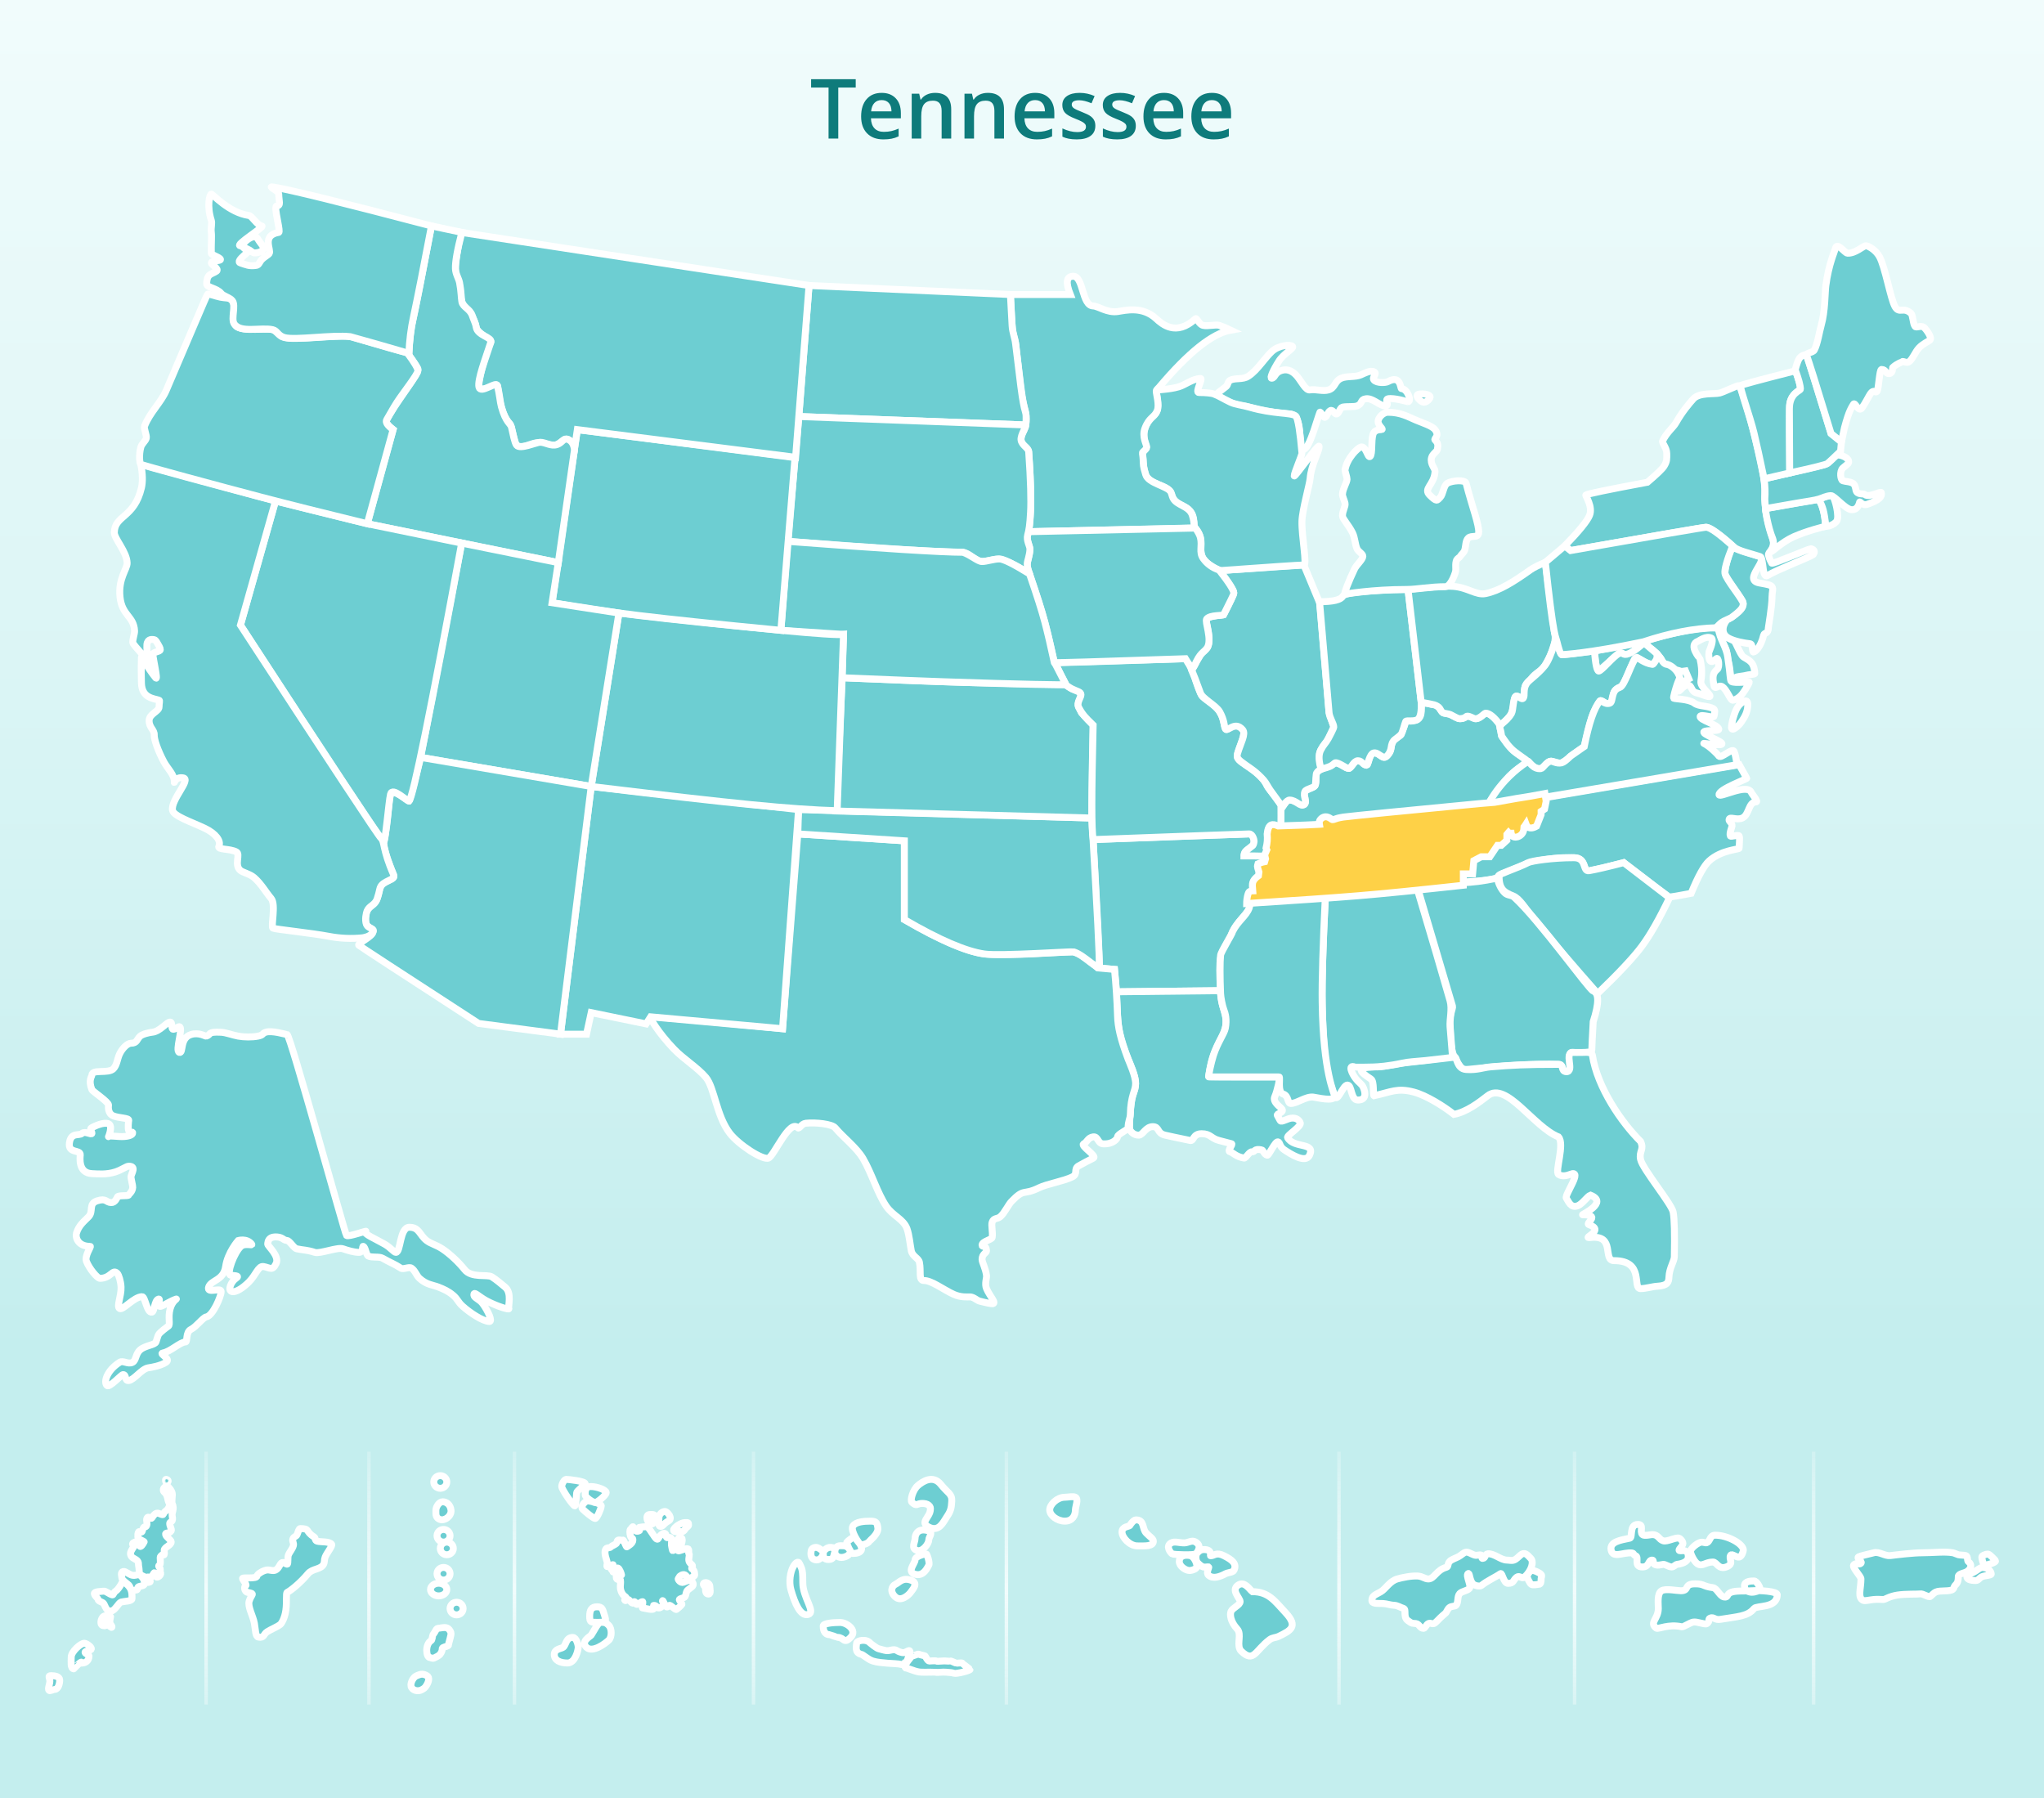 <?xml version="1.0" encoding="UTF-8"?>
<svg width="590px" height="519px" viewBox="0 0 590 519" version="1.1" xmlns="http://www.w3.org/2000/svg" xmlns:xlink="http://www.w3.org/1999/xlink">
    <title>map-tennessee</title>
    <defs>
        <linearGradient x1="48.085%" y1="0%" x2="48.085%" y2="75.422%" id="linearGradient-1">
            <stop stop-color="#F1FCFC" offset="0%"></stop>
            <stop stop-color="#C4EEEE" offset="100%"></stop>
        </linearGradient>
        <filter x="0.0%" y="0.0%" width="100.0%" height="100.0%" filterUnits="objectBoundingBox" id="filter-2">
            <feGaussianBlur stdDeviation="0" in="SourceGraphic"></feGaussianBlur>
        </filter>
        <linearGradient x1="50%" y1="0.923%" x2="50%" y2="100%" id="linearGradient-3">
            <stop stop-color="#FFFFFF" stop-opacity="0.23" offset="0%"></stop>
            <stop stop-color="#F1FCFC" offset="54.316%"></stop>
            <stop stop-color="#FFFFFF" stop-opacity="0.342" offset="100%"></stop>
        </linearGradient>
        <path d="M354.894,182.886 C356.292,182.665 369.383,181.37 394.167,178.999 L398.555,178.639 C402.622,177.89 405.164,177.446 406.181,177.309 C407.198,177.171 409.178,176.828 412.122,176.278 L412.288,177.309 L411.935,178.999 L410.836,179.74 L410.836,181.02 L409.729,183.817 C409.241,184.049 408.873,184.111 408.625,184.003 C408.253,183.841 408.41,182.161 407.82,182.116 C407.23,182.071 406.355,184.055 405.992,184.262 C405.833,184.352 405.996,185.336 405.705,185.87 C405.332,186.555 404.495,186.802 404.275,186.679 C403.883,186.46 404.337,184.262 403.774,184.262 C403.398,184.262 402.458,185.014 400.956,186.52 L400.956,188.155 L399.963,189.057 L398.712,189.057 L396.502,192.345 L394.344,192.345 L391.479,193.84 L391.163,197.293 L388.39,197.293 L388.39,200.682 C375.738,202.058 365.902,203.036 358.881,203.615 C351.861,204.194 341.538,204.915 327.912,205.779 C328.033,204.839 328.14,204.323 328.233,204.229 C328.326,204.136 328.664,204.136 329.248,204.229 L329.818,202.812 C329.526,202.111 329.446,201.515 329.577,201.026 C329.709,200.537 330.249,199.985 331.197,199.371 L331.414,197.658 C331.106,196.781 330.952,196.273 330.952,196.133 C330.952,195.993 331.579,195.835 332.835,195.658 L333.333,193.973 L333.094,192.899 L333.763,191.337 C333.404,190.631 333.26,190.238 333.333,190.156 C333.769,189.667 333.913,188.507 333.763,186.679 C333.916,185.7 334.106,185.168 334.334,185.083 C334.561,184.998 335.032,185.127 335.747,185.47 C343.759,185.214 348.057,185.027 348.64,184.912 C349.515,184.738 348.625,183.697 348.826,183.349 C349.027,183 349.473,182.666 350.03,182.886 C350.588,183.106 351.212,183.798 351.992,183.63 C352.773,183.462 352.797,183.217 354.894,182.886 Z" id="path-4"></path>
        <filter x="-20.2%" y="-58.8%" width="140.4%" height="216.9%" filterUnits="objectBoundingBox" id="filter-5">
            <feMorphology radius="2" operator="dilate" in="SourceAlpha" result="shadowSpreadOuter1"></feMorphology>
            <feOffset dx="0" dy="0" in="shadowSpreadOuter1" result="shadowOffsetOuter1"></feOffset>
            <feGaussianBlur stdDeviation="5" in="shadowOffsetOuter1" result="shadowBlurOuter1"></feGaussianBlur>
            <feComposite in="shadowBlurOuter1" in2="SourceAlpha" operator="out" result="shadowBlurOuter1"></feComposite>
            <feColorMatrix values="0 0 0 0 0   0 0 0 0 0.491   0 0 0 0 0.491  0 0 0 0.82 0" type="matrix" in="shadowBlurOuter1"></feColorMatrix>
        </filter>
    </defs>
    <g id="Page-3-Maps" stroke="none" stroke-width="1" fill="none" fill-rule="evenodd">
        <g id="59-states-&amp;-territories" transform="translate(-3077, -1162)">
            <g id="map-tennessee" transform="translate(3077, 1162)">
                <g id="States-&amp;-Territories-2-">
                    <rect id="gradient-bgd" fill="url(#linearGradient-1)" filter="url(#filter-2)" x="0" y="0" width="590" height="519"></rect>
                    <g id="Bottom-states-and-territories" transform="translate(14, 295)">
                        <path d="M46,124 L46,197 L45,197 L45,124 L46,124 Z M93,124 L93,197 L92,197 L92,124 L93,124 Z M135,124 L135,197 L134,197 L134,124 L135,124 Z M204,124 L204,197 L203,197 L203,124 L204,124 Z M277,124 L277,197 L276,197 L276,124 L277,124 Z M373,124 L373,197 L372,197 L372,124 L373,124 Z M441,124 L441,197 L440,197 L440,124 L441,124 Z M510,124 L510,197 L509,197 L509,124 L510,124 Z" id="vertical-bars" fill="url(#linearGradient-3)"></path>
                        <path d="M347.499,164.414 C352.232,164.414 354.002,167.187 357.069,170.466 C360.904,174.564 358.382,175.69 355.087,177.313 C354.8,177.454 354.509,177.534 354.217,177.602 L353.777,177.701 C353.336,177.804 352.895,177.937 352.46,178.268 C348.263,181.462 347.896,185.018 344.323,181.619 C343.547,180.881 343.547,179.789 343.625,178.673 L343.664,178.157 C343.749,177.04 343.804,175.95 343.132,175.216 C341.07,172.964 340.993,170.908 341.33,170.123 C341.802,169.021 343.959,168.332 343.959,167.253 C343.959,166.277 341.221,163.977 343.381,162.517 C345.257,161.25 346.68,163.795 347.499,164.414 Z M333.509,152.248 C336.076,152.248 335.217,154.053 335.431,154.053 C336.532,154.053 337.048,152.905 339.323,154.053 C341.599,155.202 343.132,156.32 342.173,158.273 C341.893,158.843 340.409,158.878 339.743,159.236 C338.126,160.106 336.131,160.803 334.873,159.697 C333.991,158.922 335.108,157.423 334.873,157.271 C334.736,157.181 333.877,157.423 333.311,157.271 C332.679,157.1 331.843,156.239 331.637,155.997 C331.117,155.386 331.024,153.694 331.637,153.204 C331.768,153.098 332.284,152.248 333.509,152.248 Z M326.399,155.698 C326.399,154.222 327.701,153.725 329.293,153.955 C330.885,154.185 331.505,156.5 331.505,157.135 C331.505,157.769 330.235,158.3 329.293,158.3 C328.35,158.3 326.399,157.174 326.399,155.698 Z M324.069,150.333 C325.057,149.791 326.472,150.368 327.891,150.333 C328.938,150.308 329.967,149.499 330.933,149.987 C333.209,151.136 331.555,153.032 331.23,153.478 C330.905,153.924 324.768,153.782 324.321,153.478 C323.874,153.173 322.352,151.276 324.069,150.333 Z M314.294,151.198 C316.493,151.198 318.913,151.403 318.913,149.818 C318.913,149.135 317.804,148.49 316.854,147.494 C315.596,146.175 316.428,143.686 313.885,143.686 C313.223,143.686 312.337,144.894 312.154,145.276 C311.971,145.656 309.868,145.512 309.868,147.208 C309.868,148.794 312.094,151.198 314.294,151.198 Z M293.368,144.053 C295.568,144.053 296.413,142.4 296.413,140.814 C296.413,139.858 297.409,137.675 296.413,137.153 C295.756,136.809 294.242,137.153 293.368,137.153 C291.169,137.153 289,139.228 289,140.814 C289,142.4 291.169,144.053 293.368,144.053 Z" id="Hawaii-blue" stroke="#FFFFFF" stroke-width="2" fill="#6DCED2"></path>
                        <path d="M409.032,153.028 C409.827,152.845 410.724,153.607 411.708,153.873 C412.339,154.043 413.109,153.638 413.571,153.873 C414.014,154.098 413.488,154.849 413.983,154.814 C414.873,154.75 414.57,153.556 415.443,153.482 C417.315,153.324 419.221,155.303 420.958,155.296 C421.558,155.293 422.297,155.53 422.983,155.296 C423.68,155.058 424.324,154.347 424.863,153.873 C426.064,152.816 426.797,153.727 427.661,154.617 L427.856,154.814 C428.809,155.755 428.121,158.359 425.993,160.238 C425.319,160.832 424.615,159.612 423.794,160.238 C422.719,161.057 423.057,162.015 421.297,162.015 C419.974,162.015 419.635,158.853 419.123,159.207 C417.499,160.329 415.333,161.227 413.571,162.652 C413.247,162.913 411.63,162.809 411.025,162.015 C410.137,160.851 410.211,158.804 409.739,159.207 C409.052,159.793 410.781,162.755 410.142,163.477 C409.51,164.191 407.991,164.248 407.331,164.972 C406.574,165.804 407.025,167.504 406.303,168.338 C406,168.688 405.028,168.549 404.45,168.946 C403.816,169.382 403.574,170.35 403.22,170.64 C402.537,171.197 402.263,171.463 401.767,171.922 C401.334,172.323 400.321,173.49 399.912,173.612 C399.693,173.677 399.508,173.659 399.329,173.623 L399.063,173.563 C398.84,173.515 398.606,173.489 398.309,173.612 C397.726,173.853 397.328,175 396.928,175 C395.787,175 395.753,173.756 394.695,173.612 C393.787,173.488 393.691,173.781 392.323,172.72 C390.955,171.66 392.027,169.514 391.131,169.245 C390.233,168.977 389.338,168.351 388.397,168.338 C387.4,168.325 386.279,167.875 385.209,167.833 C383.497,167.764 382,167.974 382,166.93 C382,165.541 382.992,165.339 384.526,164.461 C385.967,163.635 387.131,161.37 389.326,160.739 C390.678,160.35 393.358,159.777 395.256,159.898 C396.627,159.986 397.242,160.739 398.309,160.739 C399.998,160.739 400.66,158.105 403.488,157.376 C404.151,157.206 403.767,156.372 404.45,155.674 C405.064,155.046 406.115,154.789 407.036,154.289 C407.816,153.865 408.47,153.157 409.032,153.028 Z M428.331,158.273 C428.772,158.273 430.252,158.791 430.844,159.451 C431.195,159.843 430.844,160.379 430.844,160.632 L430.844,160.632 L430.843,160.868 C430.839,161.517 430.784,162.289 430.159,162.289 C429.816,162.289 428.438,162.625 427.991,162.289 C427.524,161.939 426.837,160.464 426.837,160.116 C426.837,159.436 427.629,158.273 428.331,158.273 Z" id="American-Samoa-blue" stroke="#FFFFFF" stroke-width="2" fill="#6DCED2"></path>
                        <path d="M540.861,153.188 C543.943,153.188 547.407,152.765 549.707,153.188 C550.139,153.267 550.887,153.645 551.259,153.747 C551.679,153.862 553.095,153.865 553.456,153.997 C554.119,154.239 553.736,155.472 554.2,155.797 C555.256,156.534 554.996,157.769 553.839,158.559 C552.996,159.135 551.259,159.186 551.259,160.061 C551.259,161.711 550.91,162.005 550.214,162.741 C549.991,162.978 550.12,163.366 549.707,163.721 C548.829,164.478 545.998,163.928 544.756,164.516 C544.317,164.724 543.809,165.208 543.226,165.759 C542.744,166.214 541.118,164.886 540.214,165.055 C539.592,165.172 536.05,165.026 533.688,165.391 C531.262,165.766 530.182,166.673 529.651,166.673 C529.105,166.673 527.916,166.562 526.832,166.673 C525.524,166.808 524.311,167.154 523.801,166.921 C522.102,166.144 523.165,163.63 523.165,160.726 C523.165,160.345 522.604,159.616 522.053,158.866 L521.819,158.544 C521.206,157.688 520.713,156.864 521.193,156.558 C522.19,155.92 522.606,156.779 523.165,156.203 C523.701,155.649 521.689,154.755 522.527,154.345 C523.036,154.096 524.868,153.676 526.057,153.386 L526.493,153.278 C526.624,153.245 526.738,153.214 526.832,153.188 C528.405,152.744 530.036,154.188 531.637,153.997 C533.916,153.724 538.245,153.188 540.861,153.188 Z M559.811,153.569 C560.132,153.569 560.594,154.033 560.995,154.402 C561.544,154.906 562,155.379 562,155.595 C562,155.97 559.848,156.692 559.089,156.692 C558.329,156.692 558.056,154.777 558.056,154.402 C558.056,154.028 559.052,153.569 559.811,153.569 Z M556.325,161.195 C557.096,161.195 557.336,160.382 558.18,160.061 C559.206,159.67 560.771,159.729 560.771,159.318 C560.771,158.568 559.888,157.44 558.18,157.44 C557.468,157.44 556.794,158.179 555.995,158.613 C554.877,159.219 553.725,159.624 553.725,160.061 C553.725,160.81 554.617,161.195 556.325,161.195 Z" id="Puerto-Rico-blue" stroke="#FFFFFF" stroke-width="2" fill="#6DCED2"></path>
                        <path d="M471.503,174.561 C472.079,174.561 473.813,173.357 474.74,173.185 C475.817,172.984 478.091,173.979 478.655,173.651 C479.685,173.052 478.916,172.335 479.621,172.04 C480.695,171.591 480.942,172.678 482.597,172.399 C487.462,171.582 490.481,171.582 492.304,169.279 C493.053,168.333 499,169.279 499,165.284 C499,164.293 493.904,163.989 491.694,164.143 C489.534,164.293 487.086,164.065 485.717,164.578 C484.285,165.114 484.942,166.142 483.72,165.957 C482.326,165.747 481.699,163.42 480.412,163.252 C477.452,162.865 477.93,162.147 475.329,162.147 C471.842,162.147 473.805,164.143 471.186,164.143 C470.061,164.143 466.778,163.437 465.614,164.143 C464.275,164.954 464.673,167.853 464.673,169.279 C464.673,172.331 461.973,173.331 464.086,174.936 C464.621,175.342 467.553,173.651 471.503,174.561 Z M460.086,157.28 C462.162,157.28 461.678,155.275 462.916,155.294 C463.474,155.302 462.967,156.135 463.595,156.536 C464.304,156.989 465.683,156.576 466.079,156.536 C466.698,156.474 467.616,157.257 468.552,157.28 C469.071,157.293 469.726,156.572 470.026,156.536 C472.212,156.273 473.324,155.484 473.324,154.32 C473.324,151.568 470.735,153.058 470.664,152.424 C470.627,152.085 471.483,151.366 471.72,150.783 C472.011,150.067 471.034,149.08 470.664,148.969 C469.628,148.655 467.247,150.086 466.079,149.726 C464.767,149.322 464.754,147.934 462.916,147.934 C462.522,147.934 460.567,148.415 460.086,147.934 C459.175,147.022 460.69,145 458.76,145 C456.211,145 457.331,148.787 456.458,148.969 C453.805,149.521 450.542,149.992 451.054,152.424 C451.565,154.856 454.537,153 457.019,153.235 C457.727,153.303 457.428,153.82 458.08,154.023 C459.297,154.402 457.367,157.28 460.086,157.28 Z M492.304,161.32 C493.079,161.32 494.037,163.087 494.037,163.604 C494.037,164.121 492.593,164.578 491.694,164.578 C490.796,164.578 489.534,164.129 489.534,162.724 C489.534,161.32 491.53,161.32 492.304,161.32 Z M481.094,148.108 C484.707,148.108 489.22,150.614 489.22,152.424 C489.22,152.701 488.788,154.267 488.044,154.418 C487.173,154.595 485.946,153.366 485.563,153.885 C484.829,154.882 486.729,156.341 484.362,157.25 C481.996,158.159 481.606,155.852 480.437,155.852 C478.27,155.852 477.349,157.303 475.936,156.341 C474.992,155.699 473.944,153.465 473.944,152.74 C473.944,152.115 475.443,150.665 476.736,150.206 C477.621,149.892 478.283,150.569 478.808,150.206 C479.131,149.982 479.323,149.661 479.5,149.336 L479.631,149.093 C479.918,148.573 480.24,148.108 481.094,148.108 Z" id="US-Virgin-Islands-blue" stroke="#FFFFFF" stroke-width="2" fill="#6DCED2"></path>
                        <path d="M251.144,182.446 L251.199,182.462 C251.373,182.579 252.691,182.862 252.961,182.938 C253.143,182.988 253.708,184.432 254.243,184.432 C254.533,184.432 256.04,184.274 256.266,184.432 C256.538,184.621 258.483,184.295 259.132,184.432 C259.246,184.456 260.261,184.458 260.327,184.432 C260.555,184.34 261.898,185.085 262.091,185.061 C262.246,185.042 263.737,184.901 263.792,185.061 C263.865,185.27 266,186.8 266,186.868 C266,187.196 262.098,188.184 261.403,187.97 C260.647,187.737 260.294,187.763 259.132,187.657 C258.618,187.61 257.88,187.62 257.652,187.657 C257.354,187.706 256.208,187.741 255.906,187.657 C255.858,187.644 255.241,187.643 254.583,187.646 L254.187,187.648 C253.598,187.652 253.062,187.657 252.961,187.657 C251.404,187.657 251.21,187.613 250.129,187.31 C249.623,187.169 247.514,186.364 247.357,186.364 C246.689,185.76 249.257,182.916 249.279,182.938 C249.428,183.08 250.986,182.32 251.199,182.462 Z M233.253,179.297 C233.253,178.493 236.094,177.887 237.231,179.297 C237.305,179.388 239.079,180.751 239.536,180.858 C239.995,180.966 241.158,181.332 241.835,181.423 C242.912,181.567 243.989,180.762 244.961,181.45 C245.288,181.681 246.307,182.085 246.895,182.013 C247.478,181.942 248.209,181.298 248.509,181.45 C249.099,181.749 247.932,183.799 247.932,184.005 C247.932,184.17 246.769,185.624 246.074,185.41 C245.318,185.177 243.396,185.168 242.234,185.061 C240.91,184.94 239.199,184.834 237.956,184.432 C236.405,183.929 235.071,182.462 234.466,182.462 C232.628,181.944 233.253,180.101 233.253,179.297 Z M228.508,173.297 C230.416,173.297 233.548,175.546 231.544,177.603 C229.54,179.66 229.683,177.603 227.776,177.603 C227.669,177.603 225.583,176.836 225.481,176.833 C223.747,176.796 223.62,175.087 223.62,174.327 C223.62,173.523 226.601,173.297 228.508,173.297 Z M214.953,157.223 C215.503,156.225 216.392,155.33 216.814,156.384 C217.012,156.88 217.178,157.179 217.312,157.504 L217.371,157.656 C217.609,158.305 217.727,159.176 217.727,161.857 C217.727,166.145 221.574,170.306 219.301,170.983 C217.028,171.66 215.416,167.734 214.311,163.878 C213.649,161.565 214.129,158.719 214.953,157.223 Z M254.181,145.814 C257.104,147.249 258.289,144.28 259.342,142.737 C260.396,141.193 260.622,140.313 260.728,138.236 C260.834,136.159 259.523,135.918 257.584,133.474 C255.265,130.552 252.193,132.693 250.934,133.784 C249.498,135.027 248.636,138.079 249.231,138.618 C250.698,139.947 250.553,138.936 252.193,138.936 C252.885,138.936 253.669,139.078 254.091,139.466 C254.616,139.949 254.56,140.261 254.56,140.588 C254.56,143.001 251.259,144.379 254.181,145.814 Z M250.601,152.481 C252.282,153.116 254.091,150.565 254.091,149.493 C254.091,148.421 255.826,147.144 253.323,146.675 C250.819,146.206 250.135,147.99 250.135,149.062 C250.135,150.134 248.919,151.846 250.601,152.481 Z M250.135,159.376 C252.633,160.11 253.728,157.366 254.091,156.77 C254.454,156.174 253.595,153.48 253.323,153.48 C253.05,153.48 250.135,154.168 250.135,155.24 C250.135,156.312 247.638,158.643 250.135,159.376 Z M234.519,150.885 C234.969,150.97 236.507,150.539 236.87,149.943 C237.071,149.612 239.608,147.755 239.396,146.049 C239.184,144.344 238.815,144.057 237.212,144.057 C235.426,144.057 233.02,144.21 232.182,145.491 C231.345,146.772 234.069,150.801 234.519,150.885 Z M231.953,153.37 C232.226,153.37 233.681,153.458 234.392,152.759 C235.102,152.059 234.366,150.895 234.119,150.553 C233.634,149.882 232.632,148.642 232.511,148.642 C232.238,148.642 230.662,149.795 230.448,150.128 C230.235,150.462 231.68,153.37 231.953,153.37 Z M228.892,154.537 C230.196,154.537 232.005,153.462 231.302,152.337 C230.598,151.212 229.936,151.141 228.689,151.141 C227.442,151.141 227.105,151.811 226.993,152.721 C226.882,153.631 227.588,154.537 228.892,154.537 Z M225.178,155.129 C226.687,155.129 226.617,154.039 226.836,153.357 C227.317,151.86 226.767,151.705 225.777,151.621 C224.787,151.537 223.63,152.486 223.63,153.357 C223.63,154.229 223.668,155.129 225.178,155.129 Z M221.352,155.214 C222.884,155.519 223.759,153.749 223.581,153.084 C223.411,152.45 222.338,151.796 221.848,151.666 C221.232,151.504 220.296,151.839 220.163,152.543 C220.03,153.247 219.821,154.91 221.352,155.214 Z M244.481,165.952 C246.215,167.474 248.556,165.105 248.919,164.509 C249.282,163.913 251.368,161.929 248.919,161.09 C246.47,160.251 245.552,161.789 244.481,162.28 C243.411,162.772 242.747,164.431 244.481,165.952 Z" id="Marshall-Islands" stroke="#FFFFFF" stroke-width="2" fill="#6DCED2"></path>
                        <path d="M171.473,169.114 C171.977,169.114 174.843,170.034 174.785,169.114 C174.755,168.647 174.403,168.371 174.785,168.371 C175.564,168.371 175.476,169.029 176.058,169.114 C176.755,169.217 177.455,168.222 177.709,168.089 C178.102,167.882 176.971,167.227 177.246,166.995 C177.426,166.842 177.834,168.279 178.289,168.726 C178.641,169.072 179.054,168.456 179.214,168.371 C179.561,168.188 180.942,169.756 181.26,169.531 C181.836,169.123 182.362,168.644 182.819,168.089 C182.972,167.902 181.948,166.849 182.101,166.656 C182.349,166.34 183.488,166.233 183.709,165.898 C184.002,165.451 184.018,164.705 184.268,164.243 C184.561,163.702 185.86,163.141 186.041,162.595 C186.168,162.213 186.168,162.135 185.761,161.427 C185.355,160.718 184.26,161.365 183.276,161.698 C182.399,161.994 181.717,160.92 181.752,160.738 C181.8,160.491 182.051,160.377 182.101,160.133 C182.145,159.915 183.077,159.256 183.709,159.57 C184.403,159.915 184.802,161.238 184.835,160.989 C184.912,160.402 186.519,160.189 186.519,159.57 C186.519,158.464 186.187,158.099 185.761,157.842 C185.358,157.599 186.199,157.189 185.761,156.695 C185.563,156.47 184.938,156.13 184.835,155.39 C184.738,154.699 185.168,153.606 184.835,153.398 C184.682,153.303 185.008,152.121 184.527,152.026 C183.725,151.869 182.001,152.796 181.752,152.616 C181.474,152.415 181.952,152.518 182.442,151.377 C182.693,150.791 183.389,148.811 182.442,148.811 C181.752,148.811 181.492,149.418 181.097,150.536 C180.993,150.829 180.577,151.106 180.508,151.377 C180.36,151.958 180.335,152.66 180.247,152.616 C180.024,152.505 180.011,151.825 179.874,151.377 C179.763,151.013 179.816,149.921 179.874,149.547 C180.006,148.7 179.214,148.7 178.714,148.811 C178.496,148.859 178.366,148.807 178.289,148.455 C178.226,148.167 178.274,147.57 177.709,147.57 C177.252,147.57 176.649,148.114 176.391,148.455 C176.009,148.959 176.042,149.318 175.661,149.256 C174.981,149.146 173.35,145.659 172.669,145.659 C171.921,145.659 171.207,145.728 170.526,145.86 C170.181,145.927 170.853,146.718 170.526,146.816 C170.34,146.872 169.849,147.157 169.443,146.816 C169.094,146.523 168.824,145.595 168.673,145.659 C168.317,145.808 168.36,146.191 168.026,146.384 C167.728,146.557 167.728,147.554 168.026,148.455 C168.325,149.356 168.673,148.611 168.673,149.547 C168.673,150.484 167.388,151.166 166.962,151.472 C166.718,151.647 166.065,149.374 165.822,149.547 C165.63,149.685 164.835,149.388 164.402,149.547 C164.011,149.692 164.179,150.276 163.87,150.536 C163.475,150.868 162.537,151.229 162.343,151.472 C162.019,151.878 161.249,151.619 160.94,152.026 C160.101,153.13 161.234,155.339 161.291,156.095 C161.316,156.432 161.018,157.153 161.291,157.177 C161.812,157.224 163.045,156.341 162.961,156.695 C162.907,156.923 162.343,157.196 162.343,157.604 C162.343,158.069 162.895,158.272 162.961,158.726 C162.994,158.948 163.946,157.366 164.402,157.604 C164.857,157.842 165.353,159.216 165.402,159.57 C165.442,159.869 163.87,158.839 163.87,160.133 C163.87,161.427 165,160.594 165.082,160.989 C165.24,161.746 164.976,162.76 165.082,163.467 C165.263,164.682 165.844,165.464 166.551,165.898 C167.151,166.266 165.8,166.77 166.551,166.995 C166.73,167.049 167.117,166.606 167.303,166.656 C167.792,166.785 168.132,167.655 168.673,167.73 C168.98,167.773 168.806,167.265 169.133,167.296 C169.402,167.322 169.518,168.074 169.802,168.089 C170.2,168.109 171.047,167.281 171.473,167.296 C171.733,167.305 171.201,169.114 171.473,169.114 Z M161.737,178.391 C162.644,177.497 162.644,175.112 161.737,174.156 C160.83,173.2 160.285,173.259 159.265,173.259 C158.666,173.259 156.962,176.55 156.624,177 C156.388,177.316 153.523,178.754 155.28,180.471 C157.038,182.189 160.83,179.286 161.737,178.391 Z M149.834,185 C152.073,185 152.902,181.25 152.902,180.471 C152.902,179.693 152.349,177.615 151.329,177.615 C149.307,177.615 149.451,179.802 148.548,180.471 C147.978,180.893 146,180.893 146,182.552 C146,184.211 147.596,185 149.834,185 Z M158.818,173.259 C160.995,173.259 161.04,172.918 160.477,171.187 C159.914,169.457 159.914,168.775 158.343,168.775 C156.772,168.775 156.209,169.635 156.209,171.531 C156.209,173.427 156.64,173.259 158.818,173.259 Z M157.794,138.712 C158.303,138.712 160.978,136.6 160.978,135.822 C160.978,135.044 158.303,134.066 156.568,134.066 C154.832,134.066 154.916,135.662 154.916,136.441 C154.916,137.219 157.284,138.712 157.794,138.712 Z M157.794,143.283 C158.303,143.283 159.55,140.423 159.55,139.644 C159.55,138.866 156.089,138.193 155.579,138.193 C155.069,138.193 153.34,139.772 154.214,140.626 C155.088,141.48 157.284,143.283 157.794,143.283 Z M151.902,139.644 C152.225,139.644 152.38,136.758 152.461,135.822 C152.507,135.284 154.916,133.54 154.916,133.256 C154.916,132.478 149.918,132 149.409,132 C148.899,132 148.14,133.288 148.14,134.066 C148.14,134.844 151.392,139.644 151.902,139.644 Z M189.637,161.797 C190.402,161.797 190.891,162.359 190.891,162.872 C190.891,163.384 191.3,165.099 190.535,165.099 C189.77,165.099 189.637,164.486 189.637,163.448 C189.637,162.986 189.154,162.706 189.053,162.429 C188.928,162.084 189.213,161.797 189.637,161.797 Z M183.656,144.47 C184.676,144.47 184.749,144.399 184.749,145.178 C184.749,145.558 184.279,145.734 183.959,146.102 C183.625,146.487 183.429,147.055 182.908,147.055 C181.888,147.055 180.44,147.415 180.44,146.637 C180.44,145.859 182.636,144.47 183.656,144.47 Z M177.919,141.263 C178.684,141.263 180.317,143.32 178.945,144.008 C177.573,144.695 177.441,145.571 176.676,145.571 C176.111,145.571 176.122,144.78 176.166,143.948 L176.182,143.654 C176.192,143.458 176.201,143.265 176.201,143.085 C176.201,142.047 177.154,141.263 177.919,141.263 Z M172.74,143.068 C172.74,142.179 173.271,142.136 173.904,142.142 L174.118,142.145 L174.118,142.145 L174.227,142.145 C174.992,142.145 175.364,142.587 174.773,143.068 C174.183,143.549 174.992,144.843 174.227,144.843 C173.462,144.843 172.74,144.106 172.74,143.068 Z" id="Micronesia" stroke="#FFFFFF" stroke-width="2" fill="#6DCED2"></path>
                        <path d="M110.068,183.416 C110.271,183.416 110.874,183.777 111.271,183.579 C111.704,183.363 112.682,182.937 113.038,182.468 C114.009,181.188 113.369,180.851 113.862,180.559 C114.404,180.239 115.475,180.208 115.475,179.756 C115.475,179.184 116.369,176.79 116.163,176.241 C115.979,175.749 115.624,175.017 114.803,174.814 C114.118,174.644 112.965,174.962 112.671,174.962 C111.791,174.962 111.936,175.629 111.002,176.808 C110.832,177.023 110.761,178.334 110.47,178.51 C108.58,179.651 109.028,183.416 110.068,183.416 Z M112.618,165.63 C113.917,165.63 114.971,164.812 114.971,163.803 C114.971,162.794 113.917,161.976 112.618,161.976 C111.318,161.976 110.265,162.794 110.265,163.803 C110.265,164.812 111.318,165.63 112.618,165.63 Z M117.794,171.11 C118.834,171.11 119.677,170.292 119.677,169.283 C119.677,168.275 118.834,167.457 117.794,167.457 C116.755,167.457 115.912,168.275 115.912,169.283 C115.912,170.292 116.755,171.11 117.794,171.11 Z M114.03,161.063 C115.069,161.063 115.912,160.245 115.912,159.236 C115.912,158.227 115.069,157.409 114.03,157.409 C112.99,157.409 112.147,158.227 112.147,159.236 C112.147,160.245 112.99,161.063 114.03,161.063 Z M114.971,153.756 C116.01,153.756 116.853,152.938 116.853,151.929 C116.853,150.92 116.01,150.102 114.971,150.102 C113.931,150.102 113.088,150.92 113.088,151.929 C113.088,152.938 113.931,153.756 114.971,153.756 Z M114.03,150.102 C115.069,150.102 115.912,149.284 115.912,148.276 C115.912,147.267 115.069,146.449 114.03,146.449 C112.99,146.449 112.147,147.267 112.147,148.276 C112.147,149.284 112.99,150.102 114.03,150.102 Z M113.088,134.575 C114.128,134.575 114.971,133.757 114.971,132.748 C114.971,131.739 114.128,130.921 113.088,130.921 C112.049,130.921 111.206,131.739 111.206,132.748 C111.206,133.757 112.049,134.575 113.088,134.575 Z M106.653,188.518 C107.399,188.209 108.161,187.995 109.319,188.729 C110.049,189.192 109.73,190.452 109.146,191.397 C108.597,192.285 108.439,192.285 107.84,192.657 C106.983,193.19 105.51,193.16 104.831,192.147 C104.153,191.134 105.226,189.108 106.153,188.729 C106.237,188.695 106.321,188.659 106.404,188.624 Z M113.775,138.457 C114.815,138.457 116.008,139.218 116.188,140.902 C116.369,142.587 114.363,144.057 113.011,143.575 C111.836,143.157 111.807,142.222 111.819,141.322 L111.823,141.054 L111.823,141.054 L111.824,140.921 C111.824,139.912 112.736,138.457 113.775,138.457 Z" id="Northern-Mariana-Islands-blue" stroke="#FFFFFF" stroke-width="2" fill="#6DCED2"></path>
                        <path d="M67.455,156 C67.926,155.844 68.685,156.623 68.947,156.45 C69.209,156.278 68.991,154.475 69.248,153.832 C69.631,152.875 70.432,152.113 70.694,151.076 C70.86,150.418 70.334,149.823 70.525,149.245 C70.789,148.443 71.527,148.538 71.766,147.913 C72.153,146.903 72.287,146.201 72.658,146.201 C75.648,146.201 74.002,147 76.674,148.618 C77.085,148.868 76.862,149.667 77.543,149.841 C78.655,150.125 80.982,149.844 81.714,150.704 C82.1,151.157 80.34,153.198 79.86,154.419 C79.547,155.212 79.723,155.851 79.427,156.45 C78.62,158.082 76.191,157.683 74.915,159.22 C72.675,161.919 69.902,164.122 68.888,164.616 C68.493,164.809 68.855,167.206 68.515,169.745 C68.204,172.062 67.252,173.612 66.888,173.887 C65.895,174.636 64.294,175.24 63.117,175.987 C61.975,176.712 62.364,177.822 60.58,177.523 C59.704,177.376 59.771,175.423 59.426,173.512 C59.068,171.529 57.458,168.722 57.911,167.196 C58.563,165.006 59.801,165.079 57.491,164.616 C56.452,164.408 56.425,162.827 56.918,162.666 C57.41,162.506 56.008,160.981 56.008,160.592 C56.008,160.204 60.172,160.805 60.172,159.89 C60.172,159.539 61.431,158.501 62.842,158.183 C63.751,157.978 64.671,158.564 65.531,158.183 C66.563,157.726 66.787,156.222 67.455,156 Z" id="Guam-blue" stroke="#FFFFFF" stroke-width="2" fill="#6DCED2"></path>
                        <path d="M21.467,161.44 C21.693,161.55 23.002,162.371 23.637,163.524 C24.191,164.528 24.095,165.838 24.095,166.447 C24.095,167.193 21.814,167.167 20.925,167.418 C20.255,167.607 19.139,169.957 18.14,169.957 C16.687,170.437 16.314,168.259 15.879,167.774 C15.502,167.356 14.283,167.194 14.283,166.588 C14.283,166.312 12.963,165.312 13.28,164.795 C13.563,164.333 15.458,164.34 15.879,164.263 C16.508,164.147 17.506,165.12 18.394,165.331 C18.793,165.425 18.712,164.701 19.387,164.263 C20.399,163.605 21.386,161.401 21.467,161.44 Z M21.586,158.58 C22.216,158.464 23.213,159.437 24.101,159.648 C25.1,159.885 25.965,159.373 26.1,159.438 C26.522,159.643 27.723,160.677 27.723,161.985 C27.723,162.731 26.988,162.689 26.1,162.94 C25.43,163.13 26.1,163.963 25.1,163.963 C23.647,164.443 23.652,163.042 23.217,162.558 C22.84,162.139 21.173,161.087 21.173,160.481 C21.173,159.958 20.696,158.744 21.586,158.58 Z M33.155,135.292 C32.967,134.071 34.321,133.833 34.546,134.112 C34.895,134.544 35.43,134.983 35.701,135.967 C35.862,136.551 35.466,138.402 35.701,138.95 C36.454,140.704 35.526,141.334 35.701,142.525 C35.742,142.798 35.914,143.473 35.701,143.924 C35.551,144.243 35.003,144.297 34.985,144.686 C34.95,145.462 35.649,146.438 35.413,146.852 C34.855,147.829 33.661,147.157 33.806,147.928 C33.943,148.656 35.413,149.444 35.413,150.046 C35.413,151.06 33.47,151.534 33.4,152.429 C33.368,152.833 33.539,153.472 33.4,153.713 C33.235,153.997 32.992,153.548 32.708,153.864 C32.424,154.18 32.246,154.18 32.239,154.608 C32.233,155.002 32.353,155.999 32.239,156.43 C32.129,156.846 31.786,156.697 31.812,157.069 C31.823,157.216 32.189,157.568 32.239,157.789 C32.333,158.206 32.144,158.519 32.239,158.659 C32.82,159.509 31.606,160.35 31.234,160.208 C30.923,160.09 31.018,158.942 30.552,158.942 C30.362,158.942 29.896,160.239 29.52,160.266 C29.406,160.274 28.55,160.056 28.428,160.266 C28.316,160.457 29.318,161.131 29.366,161.415 C29.427,161.784 28.549,161.747 28.428,161.743 C28.186,161.735 28.021,160.267 27.904,160.208 C27.486,159.998 26.51,159.663 26.326,159.237 C26.097,158.708 26.215,157.847 26.024,157.069 C25.889,156.523 26.158,155.947 25.527,155.37 C25.224,155.094 24.641,154.86 24.298,154.608 C23.88,154.3 23.724,153.967 23.67,153.533 C23.598,152.95 24.069,152.267 24.554,151.564 C24.825,151.171 24.11,150.921 24.298,150.529 C24.374,150.373 24.502,150.246 25.003,150.046 C25.161,149.983 25.527,150.046 25.786,149.707 C26.064,149.343 26.551,149.881 26.71,149.881 C26.988,149.881 26.023,151.338 26.508,151.365 C26.747,151.378 27.109,150.9 27.353,150.514 C27.497,150.286 27.6,150.09 27.612,150.046 C27.628,149.983 27.415,149.867 27.13,149.724 L26.905,149.613 C26.867,149.594 26.827,149.574 26.788,149.554 L26.552,149.432 C26.474,149.391 26.398,149.349 26.326,149.307 C25.973,149.099 25.783,148.841 25.786,148.787 C25.879,147.366 25.634,147.962 26.024,147.156 C26.134,146.927 26.408,147.467 26.92,147.156 C27.126,147.031 27.196,146.255 27.426,145.942 C27.687,145.587 28.098,145.694 28.159,145.615 C28.773,144.827 28.069,143.866 28.428,143.182 C28.818,142.439 29.553,143.48 29.811,143.182 C30.004,142.959 30.428,142.001 31.234,141.761 C31.853,141.577 32.937,142.528 33.155,142.043 C33.412,141.474 33.412,141.474 34.11,140.909 C34.808,140.344 34.979,139.278 34.985,139.208 C35.013,138.901 34.673,138.792 34.546,138.17 C34.471,137.796 34.323,136.929 33.959,136.285 C33.704,135.833 33.2,135.584 33.155,135.292 Z M33.959,132 C34.222,132 34.546,132.203 34.546,132.465 C34.546,132.726 34.393,132.835 34.13,132.835 C33.868,132.835 33.806,132.69 33.806,132.428 C33.806,132.167 33.697,132 33.959,132 Z M9.426,185.039 C10.477,185.039 11.691,184.556 11.691,182.987 C11.691,182.594 10.593,182.354 10.549,181.933 C10.498,181.452 12.299,181.405 12.364,180.972 C12.47,180.272 10.829,179.292 10.342,179.292 C9.292,179.292 6.559,181.711 6.559,183.281 C6.559,184.771 6.297,186.563 7.274,186.682 C7.318,186.687 8.893,184.908 9.426,184.739 C9.524,184.708 9.418,185.039 9.426,185.039 Z M1.771,192.617 C2.821,192.617 3.231,190.968 3.231,189.921 C3.231,188.875 1.792,188.656 0.741,188.656 C-0.309,188.656 0.389,189.229 0.389,190.276 C0.389,191.244 -0.487,192.83 0.389,193 C0.459,193.013 1.693,192.617 1.771,192.617 Z M16.231,174.257 C16.403,174.257 16.85,173.91 17.235,174.073 C17.731,174.283 18.173,174.985 18.308,174.621 C18.421,174.317 17.854,173.965 17.737,173.383 C17.607,172.732 17.917,171.854 17.917,171.647 C17.917,171.235 16.651,173.352 16.231,172.974 C15.85,172.632 16.816,171.371 16.442,171.371 C15.654,171.371 15.133,172.416 15.133,173.2 C15.133,173.985 15.443,174.257 16.231,174.257 Z" id="Palau" stroke="#FFFFFF" stroke-width="2" fill="#6DCED2"></path>
                        <path d="M12.523,15.345 C12.523,13.476 17.273,14.999 18.75,13.47 C19.797,12.387 19.841,10.619 20.536,9.185 C21.38,7.446 22.838,6.122 23.805,6.116 C25.658,6.106 25.464,4.945 26.473,4.064 C27.204,3.425 29.252,2.999 29.869,2.95 C32.182,2.765 34.062,-0.006 35.133,0 C35.793,0.004 35.445,1.719 35.832,2.03 C36.241,2.359 37.374,1.286 37.75,1.333 C39.042,1.495 36.457,8.317 37.75,8.751 C39.042,9.185 37.75,4.662 41.116,3.611 C43.456,2.88 45.242,4.151 45.544,4.064 C47.088,3.622 45.622,2.725 49.836,2.95 C51.278,3.027 53.027,3.748 54.753,4.064 C56.389,4.364 58.791,4.411 60.486,4.064 C62.18,3.717 61.517,3.341 62.658,2.95 C64.471,2.329 68.522,3.611 68.877,3.611 C69.745,3.611 85.526,60.976 86.007,61.577 C86.489,62.177 92.525,59.869 91.534,60.472 C90.639,61.017 94.307,62.545 97.021,64.105 C98.803,65.129 99.705,66.478 100.275,66.478 C101.713,66.478 101.331,59.232 104.152,59.232 C107.076,59.232 107.076,61.472 109.139,63.061 C110.38,64.016 111.872,64.287 113.641,65.447 C115.863,66.904 118.413,69.327 120.123,71.466 C122.124,73.972 126.712,72.739 127.964,73.54 C129.479,74.508 130.654,75.574 131.773,76.481 C133.864,78.178 132.579,82.057 132.888,82.695 C133.135,83.204 129.216,81.957 126.425,80.457 C124.03,79.169 122.709,77.497 122.79,78.835 C122.836,79.595 124.424,80.048 125.29,81.219 C126.928,83.434 128.213,86.438 127.275,86.43 C125.449,86.414 121.754,84.012 119.531,82.01 C118.09,80.712 118.134,79.973 116.768,78.835 C115.326,77.633 114.048,77.083 112.513,76.481 C110.978,75.88 109.15,75.851 107.083,73.972 C106.202,73.171 105.853,71.745 104.772,71.026 C104.022,70.526 102.453,71.518 101.695,71.026 C99.71,69.736 98.852,69.548 96.42,68.164 C95.411,67.59 93.355,68.081 92.32,67.54 C91.635,67.182 91.562,65.064 90.855,64.745 C90.481,64.576 90.996,66.478 89.621,66.478 C88.246,66.478 86.279,65.898 85.007,65.447 C83.435,64.888 78.369,66.956 76.873,66.478 C74.496,65.717 73.665,65.875 71.663,65.447 C70.783,65.259 69.647,63.133 68.877,63.061 C67.98,62.976 67.925,62.633 67.214,62.318 C66.312,61.918 64.857,61.907 64.16,62.318 C63.29,62.831 63.279,63.868 63.279,64.105 C63.279,64.692 66.777,67.54 65.68,69.739 C64.583,71.938 63.972,70.886 62.041,70.565 C60.544,70.316 59.913,72.956 57.849,75.022 C56.059,76.814 54.047,78.083 52.939,77.795 C51.631,77.455 52.696,74.893 54.116,73.972 C55.536,73.051 53.141,73.248 52.523,73.051 C51.341,72.674 53.556,66.551 55.536,64.745 C56.699,63.684 59.081,64.664 58.644,64.105 C57.249,62.318 54.753,63.061 54.753,63.061 C54.753,63.061 51.721,66.478 51.125,70.565 C50.529,74.652 46.922,74.407 46.233,76.481 C45.544,78.556 49.836,76.442 49.836,77.795 C49.836,79.147 47.423,84.835 45.544,85.108 C44.609,85.244 42.733,87.902 41.116,88.707 C39.498,89.511 40.198,92.336 39.548,92.336 C37.978,92.336 35.251,95.119 33.042,95.503 C31.709,95.735 35.539,97.178 33.92,98.208 C32.301,99.238 29.902,99.627 28.777,99.801 C26.898,100.092 24.718,103.291 23.156,103.47 C21.868,103.617 22.576,101.762 21.515,101.762 C21.009,101.762 17.608,105.633 16.878,104.91 C15.855,103.897 16.865,100.541 20.536,98.208 C21.551,97.563 22.93,98.899 24.266,98.208 C25.343,97.652 25.101,95.763 26.473,94.6 C27.982,93.32 30.703,93.231 31.035,92.336 C31.367,91.44 31.416,90.97 31.73,90.29 C32.062,89.571 34.353,87.935 34.575,87.789 C35.277,87.329 34.395,85.287 35.133,82.695 C35.798,80.36 37.255,79.826 36.836,79.965 C35.149,80.521 33.467,81.724 32.536,82.01 C30.975,82.49 32.589,79.698 31.73,79.965 C30.567,80.326 30.6,83.532 29.869,83.727 C28.418,84.115 27.924,79.265 27.034,79.265 C24.671,79.265 21.515,83.247 20.536,82.695 C19.557,82.143 21.058,79.108 20.94,76.481 C20.866,74.831 20.287,72.99 19.879,72.565 C18.454,71.08 18.087,73.972 14.835,73.972 C14.121,73.972 11.782,71.2 10.967,69.109 C10.332,67.481 12.429,64.745 12.046,64.745 C8.362,64.745 7.738,62.051 8.076,60.926 C8.772,58.613 10.298,57.514 11.586,56.175 C13.067,54.636 11.423,52.423 14.066,51.596 C16.71,50.769 16.552,52.045 18.087,52.113 C19.223,52.164 19.768,50.734 19.879,50.501 C20.171,49.885 22.996,50.33 23.156,49.906 C23.25,49.659 24.582,48.666 24.266,47.199 C24.003,45.975 23.777,44.792 23.805,44.623 C23.976,43.57 25.47,41.601 23.156,41.601 C22.479,41.601 21.155,42.662 19.269,43.267 C16.764,44.069 14.377,43.84 12.523,43.749 C8.485,43.552 9.122,39.108 9.169,38.337 C9.272,36.693 5.586,38.071 6.039,34.884 C6.491,31.697 8.804,32.926 9.678,32.136 C10.551,31.345 12.391,32.688 12.523,32.136 C12.643,31.631 11.625,30.906 12.523,30.463 C13.445,30.008 15.896,28.798 17.323,29.355 C18.75,29.912 17.173,33.511 17.323,33.037 C17.451,32.63 20.066,33.189 21.945,33.037 C23.726,32.892 24.196,32.402 24.266,32.136 C24.474,31.346 23.523,32.295 23.156,31.37 C22.875,30.66 23.097,28.745 23.156,28.388 C23.279,27.653 20.366,27.737 18.75,27.099 C17.045,26.426 17.277,24.398 17.323,23.973 C17.419,23.084 12.744,20.054 12.523,19.506 C11.43,16.81 12.523,15.652 12.523,15.345 Z" id="Alaska-blue" stroke="#FFFFFF" stroke-width="2" fill="#6DCED2"></path>
                    </g>
                    <g id="Upper-states" transform="translate(33, 53.938)">
                        <path d="M412.486,176.387 L469.006,166.783 C470.049,168.668 470.776,169.971 471.189,170.692 C471.308,170.902 463.05,173.896 463.203,175.435 C463.308,176.492 471.316,172.095 472.493,174.757 C472.798,175.445 474.743,177.539 473.817,177.539 C471.713,177.539 471.923,181.14 470.027,182.116 C468.321,182.995 466.199,181.553 466.098,182.641 C466.045,183.203 466.655,183.266 466.944,184.166 C467.098,184.646 466.076,186.486 466.465,187.352 C466.608,187.669 468.722,186.887 469.006,187.352 C469.263,187.772 469.006,189.899 469.006,190.893 C469.006,191.268 463.867,191.333 460.331,194.564 C458.877,195.893 457.147,199.008 455.141,203.911 C451.49,204.608 449.409,204.957 448.897,204.957 C448.672,204.957 444.27,201.655 435.69,195.052 C431.7,196.087 428.251,196.922 425.343,197.556 C424.156,197.814 424.817,193.631 421.296,193.631 C418.762,193.631 416.376,193.41 409.38,194.812 C408.18,195.052 403.328,197.293 400.544,198.32 C399.018,198.882 399.239,199.507 399.171,199.525 C397.011,200.093 393.417,200.479 388.39,200.682 L388.39,197.293 L391.163,197.293 L391.479,193.84 L394.344,192.345 L396.345,192.345 L398.684,189.141 L399.887,189.141 L400.956,188.155 L400.956,186.52 C402.301,184.986 403.24,184.233 403.774,184.262 C404.574,184.305 403.99,186.461 404.247,186.696 C404.505,186.93 405.311,186.112 405.54,185.87 C405.967,185.419 405.736,184.634 405.992,184.262 C406.584,183.403 407.545,182.116 407.82,182.116 C408.095,182.116 408.095,183.389 408.391,183.817 C408.588,184.102 409.034,184.102 409.729,183.817 L410.768,181.177 L410.768,179.772 L411.963,179.035 L412.486,176.387 Z" id="North-Carolina-blue" stroke="#FFFFFF" stroke-width="2" fill="#6DCED2"></path>
                        <path d="M336.741,179.685 C337.902,177.919 338.505,177.025 338.551,177.003 C339.872,176.369 342.488,178.542 343.444,178.266 C343.903,178.134 343.874,176.981 343.444,175.173 C343.183,174.074 346.084,173.491 346.519,172.906 C347.311,171.84 346.231,169.54 347.566,168.562 C348.788,167.667 349.722,167.589 350.756,167.218 C351.54,166.936 352.046,166.175 352.41,166.228 C354.292,166.501 355.294,167.854 356.348,167.854 C357.834,166.839 357.834,165.636 358.967,165.636 C360.101,165.636 360.667,166.598 361.114,166.783 C362.415,167.319 361.782,163.406 363.694,163.406 C365.606,163.406 365.947,165.66 367.459,164.096 C368.971,162.532 368.171,161.968 368.971,160.317 C369.692,158.828 371.482,158.51 371.482,157.933 C371.482,157.356 372.631,155.438 372.631,154.543 C372.631,153.717 373.772,154.515 375.169,154.035 C378.642,153.504 376.307,149.021 377.929,149.02 C379.781,149.019 379.581,149.362 380.625,149.404 C382.59,149.484 382.863,151.842 383.949,151.902 C385.969,152.015 387.374,153.461 388.39,153.504 C389.706,153.559 390.004,152.761 390.74,152.788 C391.665,152.821 392.42,153.494 393.014,153.504 C394.292,153.524 395.292,151.902 396.024,151.902 C397.449,151.902 399.63,154.781 399.69,154.958 C399.939,155.689 400.182,156.854 400.419,158.453 C401.946,160.647 403.072,162.069 403.798,162.719 C405.299,164.062 407.237,164.771 407.237,165.636 C407.237,166.432 406.941,166.96 406.347,167.218 C404.652,168.165 403.107,169.473 401.712,171.14 C400.317,172.808 398.421,175.369 396.024,178.824 C372.026,181.188 358.059,182.58 354.124,182.999 C353.166,183.101 352.578,183.573 352.055,183.635 C350.557,183.815 350.276,182.432 349.155,182.999 C348.034,183.567 350.207,185.075 348.149,185.075 C347.092,185.075 343.289,185.207 336.741,185.47 L336.741,179.685 Z" id="Kentucky-blue" stroke="#FFFFFF" stroke-width="2" fill="#6DCED2"></path>
                        <path d="M282.538,188.393 L327.567,186.756 C328.508,186.96 328.978,187.705 328.978,188.99 C328.978,190.917 326.132,190.917 326.132,193.101 C326.132,193.101 333.228,193.101 333.228,193.101 C333.228,193.101 333.26,193.347 333.324,193.84 C333.139,194.715 333.004,195.268 332.919,195.501 C332.919,195.501 330.98,195.711 330.98,196.127 C330.98,196.492 331.371,196.907 331.39,197.663 C331.4,198.077 331.218,199.107 331.208,199.257 C331.197,199.408 330.242,199.742 329.798,200.588 C329.151,201.819 329.934,202.588 329.636,203.311 C329.301,204.126 328.399,203.723 328.163,204.461 C327.871,205.376 327.814,207.427 327.814,207.584 C327.814,209.363 323.617,212.082 322.295,216.219 C321.874,217.537 319.829,219.742 319.331,222.405 C319.003,224.152 319.003,227.354 319.331,232.01 L289.296,232.33 L288.703,225.867 L284.406,225.485 L282.538,188.393 Z" id="Arkansas-blue" stroke="#FFFFFF" stroke-width="2" fill="#6DCED2"></path>
                        <path d="M289.296,232.33 L319.236,232.007 C319.426,233.928 319.608,235.193 319.782,235.803 C320.862,239.597 321.069,240.297 320.802,242.258 C319.458,247.549 316.989,248.081 315.886,256.801 C315.743,256.95 336.328,256.892 336.328,256.892 C336.561,256.892 335.705,260.93 334.964,262.596 C334.222,264.261 336.795,265.682 337.079,266.24 C337.617,267.291 335.402,267.439 335.705,268.005 C336.021,268.596 336.292,269.092 336.518,269.494 C336.894,270.159 338.611,268.768 340.118,268.768 C341.731,268.768 342.199,269.897 342.305,270.099 C342.849,271.134 338.286,273.773 338.664,274.442 C340.469,277.642 346.816,275.64 344.991,279.511 C343.823,281.989 339.381,279.041 337.73,277.957 C336.217,276.964 336.589,275.797 335.871,275.64 C335.054,275.46 333.241,279.632 332.786,279.511 C331.834,279.257 331.703,278.067 331.165,277.957 C328.819,277.477 329.357,278.63 328.372,278.51 C327.628,278.419 326.605,280.401 326.109,280.32 C323.669,279.921 323.018,278.763 322.034,278.51 C321.107,278.271 323.063,276.331 322.466,276.177 C320.979,275.792 319.79,275.483 318.897,275.249 C316.464,274.611 316.464,273.291 313.86,273.291 C311.255,273.291 311.642,275.468 310.57,275.249 C307.126,274.547 304.703,274.032 303.3,273.704 C300.823,273.124 301.773,271.256 299.734,271.256 C297.695,271.256 296.91,273.667 295.754,273.704 C294.198,273.753 293.398,272.621 293.176,272.247 C292.921,271.818 293.09,267.567 293.644,263.574 C293.933,261.498 295.02,260.646 294.727,257.983 C294.344,254.501 291.271,250.072 290.071,243.574 C289.678,241.45 289.42,237.702 289.296,232.33 Z" id="Louisiana-blue" stroke="#FFFFFF" stroke-width="2" fill="#6DCED2"></path>
                        <path d="M192.883,242.985 L197.291,186.756 L228.051,188.75 L228.051,211.483 C238.949,217.777 246.85,221.097 251.756,221.442 C259.763,222.005 272.369,220.825 276.476,220.825 C277.901,220.825 280.362,222.364 283.858,225.442 L288.703,225.867 C289.145,230.388 289.435,234.863 289.574,239.292 C289.672,242.404 290.341,245.67 292.625,251.745 C293.035,252.834 294.793,256.585 294.793,258.809 C294.793,261.034 293.371,262.13 293.268,267.766 C293.216,269.066 292.632,269.598 292.625,271.582 C292.623,272.209 289.565,273.36 289.574,274.207 C289.579,274.632 288.423,276.369 285.432,276.212 C283.784,276.126 284.037,274.005 282.538,274.207 C280.99,274.415 280.864,275.687 279.802,276.212 C278.731,276.742 283.762,279.736 282.617,280.314 C281.202,281.03 279.766,281.778 278.396,282.547 C276.723,283.487 278.348,284.863 276.476,285.775 C273.944,287.009 269.167,287.79 266.908,288.902 C262.174,291.232 262.809,288.842 258.916,292.892 C258.123,293.717 256.961,296.131 255.812,297.172 C254.848,298.045 253.865,297.481 253.396,298.793 C253.065,299.719 253.628,301.692 253.396,303.222 C253.296,303.881 250.588,304.328 250.472,305.371 C250.374,306.252 251.632,305.124 251.756,307.024 C251.805,307.775 250.463,307.876 250.472,309.572 C250.477,310.458 251.507,312.116 251.756,314.276 C251.836,314.979 251.168,316.615 251.756,318.003 C252.712,320.264 254.893,322.36 253.396,322.36 C253.112,322.36 251.899,322.169 249.745,321.604 C248.963,321.399 248.02,320.39 247.005,320.39 C246.282,320.39 244.328,320.592 242.227,319.628 C239.283,318.278 235.885,315.634 233.719,315.67 C232.026,315.698 232.934,313.049 232.391,310.401 C232.131,309.139 230.377,308.788 230.031,307.024 C229.707,305.368 229.447,302.511 228.814,300.735 C227.807,297.91 224.778,297.074 222.828,294.228 C220.285,290.518 218.637,284.743 216.131,280.476 C214.225,277.232 210.518,274.504 208.064,271.582 C207.152,270.496 202.529,269.962 199.601,270.264 C198.307,270.398 197.717,272.036 197.291,271.582 C194.887,269.017 190.494,279.592 188.846,280.314 C187.198,281.037 180.216,276.484 177.655,273.161 C173.794,268.149 173.215,259.987 170.779,257.07 C168.426,254.252 164.365,251.796 161.57,248.888 C157.15,244.287 154.359,239.71 154.813,239.551 C155.307,239.378 167.997,240.523 192.883,242.985 Z" id="Texas-blue" stroke="#FFFFFF" stroke-width="2" fill="#6DCED2"></path>
                        <path d="M197.501,179.738 L282.146,182.172 C283.727,208.939 284.433,223.035 284.266,224.46 C284.015,226.597 280.172,221.782 276.907,220.795 C276.357,220.628 255.785,222.075 251.17,221.42 C245.81,220.659 238.104,217.346 228.051,211.483 L228.051,188.75 L197.291,186.756 L197.501,179.738 Z" id="Oklahoma-blue" stroke="#FFFFFF" stroke-width="2" fill="#6DCED2"></path>
                        <path d="M210.107,141.683 C226.21,142.38 238.285,142.838 246.33,143.057 C254.376,143.276 263.773,143.475 274.521,143.655 C275.319,144.231 275.943,144.637 276.394,144.872 C277.174,145.279 278.32,145.296 278.767,146.071 C279.426,147.216 278.135,148.337 278.198,149.582 C278.209,149.802 278.532,150.54 279.168,151.796 L282.538,155.349 L282.146,182.172 L208.343,180.14 L210.107,141.683 Z" id="Kanasa-blue" stroke="#FFFFFF" stroke-width="2" fill="#6DCED2"></path>
                        <path d="M271.855,137.295 C272.147,137.295 308.74,136.186 309.169,136.186 C309.583,136.186 311.147,139.787 311.634,140.791 C311.723,140.976 312.445,143.881 313.725,146.576 C314.485,148.175 317.755,148.675 319.714,152.694 C320.127,153.541 320.228,155.242 320.794,156.51 C321.17,157.352 323.289,153.845 325.735,156.51 C327.011,157.9 323.7,163.297 324.196,164.724 C324.862,166.644 330.721,168.228 332.757,172.943 C333.072,173.671 336.642,177.709 336.741,178.621 C336.784,179.021 336.741,183.613 336.741,185.47 C336.741,185.565 335.919,185.47 335.747,185.47 C335.047,185.193 334.251,184.753 334.056,185.47 C333.975,185.766 333.786,186.204 333.75,186.41 C333.722,186.572 333.786,187.66 333.799,187.413 C333.811,187.166 333.812,188.415 333.799,188.813 C333.786,189.211 333.324,189.958 333.324,190.146 C333.324,190.272 333.466,190.621 333.75,191.194 C333.4,191.821 333.203,192.349 333.159,192.778 C333.094,193.422 329.817,193.04 326.064,193.095 C326.064,193.095 326.026,192.185 326.674,191.633 C327.321,191.081 328.126,190.525 328.629,190.089 C328.842,189.905 328.995,189.073 328.995,188.813 C328.995,188.553 328.629,186.756 327.567,186.756 C326.684,186.756 311.674,187.302 282.538,188.393 C282.292,186.869 282.169,183.55 282.169,178.436 C282.169,173.322 282.292,165.627 282.538,155.349 C281.277,154.127 280.42,153.242 279.967,152.694 C279.19,151.755 278.594,150.711 278.356,150.228 C277.688,148.869 279.024,147.419 279.024,146.576 C279.024,145.732 278.113,145.732 276.394,144.872 C276.081,144.715 275.565,144.396 274.847,143.915 C272.468,139.501 271.47,137.295 271.855,137.295 Z" id="Missouri-blue" stroke="#FFFFFF" stroke-width="2" fill="#6DCED2"></path>
                        <path d="M319.066,110.762 L343.36,109.136 L347.964,120.191 L350.633,151.728 L351.992,155.939 L350.1,159.966 C348.925,161.293 348.213,162.38 347.964,163.227 C347.715,164.075 347.845,165.692 348.351,168.08 C347.487,168.506 347.016,168.989 346.938,169.528 C346.708,171.126 346.882,172.374 346.519,172.906 C346.124,173.484 343.975,173.831 343.674,174.495 C343.012,175.957 344.483,177.405 343.444,178.266 C342.405,179.127 341.163,176.984 339.233,176.984 C338.297,176.984 337.302,178.901 337.132,178.802 C337.014,178.733 335.284,176.441 333.676,174.161 C332.954,173.137 332.462,172.032 331.796,171.276 C329.646,168.838 327.827,167.765 326.705,166.974 C324.319,165.292 323.833,164.821 324.225,163.497 C325.089,160.579 326.694,157.921 325.708,156.724 C323.373,153.887 321.205,157.71 320.628,156.286 C320.352,155.606 320.426,153.928 319.066,151.498 C318.035,149.658 314.13,147.799 313.502,146.071 C312.261,142.656 311.433,140.491 311.016,139.575 C312.136,137.465 312.964,135.988 313.502,135.146 C314.19,134.069 315.454,133.449 315.732,132.487 C316.637,129.35 314.779,125.463 315.308,124.708 C315.66,124.204 317.295,123.792 320.212,123.471 C322.149,119.76 323.118,117.629 323.118,117.078 C323.118,116.527 321.767,114.421 319.066,110.762 Z" id="Illinois-blue" stroke="#FFFFFF" stroke-width="2" fill="#6DCED2"></path>
                        <path d="M347.887,119.739 C351.779,119.739 354.015,119.211 354.593,118.157 C355.171,117.102 361.448,116.448 373.423,116.195 L377.224,148.751 C377.331,151.206 377.071,152.791 376.443,153.508 C375.502,154.584 372.976,153.802 372.752,154.312 C372.455,154.989 371.883,157.404 371.482,157.933 C370.884,158.723 369.58,159.431 369.225,159.918 C368.559,160.833 368.684,161.495 368.435,162.38 C368.027,163.824 366.981,164.798 366.493,164.643 C365.18,164.225 364.515,163.141 363.494,163.389 C362.325,163.672 361.749,166.955 361.589,166.955 C360.326,166.955 360.233,165.636 358.967,165.636 C357.702,165.636 357.046,167.854 356.348,167.854 C355.504,167.854 353.397,166.046 352.41,166.228 C352.212,166.264 351.769,166.86 350.948,167.245 C350.516,167.448 349.65,167.727 348.351,168.08 C347.605,165.698 347.557,163.872 348.209,162.601 C349.093,160.878 349.59,160.702 350.405,159.248 C350.733,158.664 351.992,156.235 351.992,155.939 C351.992,154.908 350.759,153.257 350.633,151.728 C350.181,146.227 349.266,135.564 347.887,119.739 Z" id="Indiana-blue" stroke="#FFFFFF" stroke-width="2" fill="#6DCED2"></path>
                        <path d="M373.423,116.195 C379.805,115.443 384.147,115.149 386.447,115.313 C390.735,115.619 393.073,117.955 395.825,117.39 C399.817,116.571 403.89,113.995 408.831,110.485 C409.634,109.914 411.046,109.203 413.067,108.354 L415.697,128.613 C416.365,130.706 415.441,133.894 412.924,138.177 C411.948,139.837 410.28,140.097 408.831,142.138 C408.569,142.506 407.483,143.302 407.237,144.112 C406.882,145.284 407.344,146.591 406.714,147.56 C406.401,148.04 404.9,146.484 404.375,147.15 C403.843,147.827 404.224,149.845 403.187,152.161 C402.91,152.78 401.887,153.885 400.119,155.474 C398.371,153.093 396.94,151.902 395.825,151.902 C395.426,151.902 394.062,153.686 392.745,153.504 C392.247,153.435 391.318,152.769 390.577,152.769 C390.006,152.769 390.201,153.403 388.39,153.504 C387.785,153.537 386.878,152.906 385.682,152.32 C385.306,152.135 384.346,152.032 383.809,151.902 C383.271,151.773 383.206,151.598 382.526,150.452 C382.375,150.198 381.651,149.675 380.994,149.502 C380.472,149.365 379.215,149.114 377.224,148.751 L373.423,116.195 Z" id="Ohio-blue" stroke="#FFFFFF" stroke-width="2" fill="#6DCED2"></path>
                        <path d="M462.909,126.967 C463.757,125.605 464.402,125.168 464.842,125.655 C465.503,126.386 462.795,125.294 465.028,129.637 C465.308,130.18 467.425,130.744 467.778,131.318 C468.228,132.049 469.044,134.146 469.888,135.331 C470.337,135.961 471.506,136.149 472.542,137.315 C473.154,138.005 473.522,139.454 473.522,140.465 C473.522,140.744 471.936,140.7 470.561,141.082 C470.178,141.188 469.213,141.246 468.381,141.436 C467.896,141.547 467.063,142.244 466.755,141.912 C466.448,141.581 466.427,138.901 465.956,137.315 C465.535,135.9 465.634,134.248 465.028,133.029 C463.744,130.445 463.038,128.424 462.909,126.967 Z" id="Delaware-blue" stroke="#FFFFFF" stroke-width="2" fill="#6DCED2"></path>
                        <path d="M441.548,131.321 C441.919,130.701 458.63,126.266 462.689,127.454 C463.11,127.577 462.865,127.523 463.557,129.72 C463.79,130.46 464.795,132.54 465.215,133.732 C465.756,135.271 465.715,135.965 465.891,137.027 C466.407,140.143 466.357,142.519 466.749,142.763 C467.702,143.358 471.881,142.729 471.924,142.946 C471.952,143.092 471.108,144.78 469.921,146.347 C468.963,147.611 467.305,148.385 466.95,148.12 C466.249,147.597 465.337,145.029 464.168,144.282 C463.019,143.547 461.95,145.43 461.714,143.81 C461.528,142.53 460.934,140.588 462.689,139.269 C463.42,138.72 463.121,135.408 462.329,136.235 C459.894,138.779 460.235,134.389 460.28,134.285 C461.239,132.05 461.553,130.485 460.934,130.207 C459.403,129.519 457.538,130.995 457.134,131.143 C454.196,132.219 457.673,136.098 457.705,136.235 C458.633,140.173 457.954,142.027 457.954,142.946 C457.954,144.51 460.833,146.521 460.574,147.039 C460.365,147.457 457.765,146.268 456.785,146.071 C455.05,145.723 455.421,143.81 454.196,143.81 C452.972,143.81 451.857,145.62 451.503,145.56 C449.973,145.298 450.845,145.012 450.76,145.012 C450.354,145.012 452.021,142.005 452.021,139.889 C452.021,139.554 451.056,139.554 449.923,139.269 C449.322,139.118 448.979,138.369 448.619,138.084 C448.029,137.618 447.98,138.005 447.394,137.601 C446.853,137.229 446.848,137.082 446.4,136.235 C445.025,133.636 441.149,131.985 441.548,131.321 Z M471.504,149.401 C471.504,151.53 470.557,153.074 469.68,154.378 C468.803,155.681 466.792,157.389 466.792,156.033 C466.792,154.677 467.737,151.397 468.571,150.156 C469.44,148.864 471.504,147.272 471.504,149.401 Z M441.105,131.321 L441.105,131.687 C438.609,134.42 436.741,135.463 435.5,134.815 C435.06,134.586 435.004,134.436 434.368,134.608 C431.553,137.015 429.184,139.109 428.58,139.647 L428.49,139.727 C428.478,139.737 428.468,139.746 428.46,139.754 C427.999,140.166 427.585,138.235 427.217,133.958 L441.105,131.321 Z" id="Maryland-blue" stroke="#FFFFFF" stroke-width="2" fill="#6DCED2"></path>
                        <path d="M466.792,104.014 C469.928,105.078 472.556,105.938 474.677,106.596 C477.859,107.583 469.862,113.402 474.818,114.32 C477.25,114.771 478.045,114.855 478.49,115.412 C478.926,115.959 478.49,117.069 478.49,118.291 C478.49,121.171 477.432,127.024 477.432,127.253 C477.432,129.149 476.268,128.562 476.074,129.372 C475.206,132.997 473.601,134.262 473.125,134.262 C472.694,134.262 473.022,131.961 472.149,131.865 C470.468,131.679 467.577,131.175 465.872,130.202 C464.742,129.558 464.374,128.685 464.374,127.735 C464.374,126.864 464.727,125.964 465.434,125.033 C469.333,122.792 470.816,120.901 469.883,119.363 C468.216,116.615 464.907,112.38 464.907,111.56 C464.907,110.045 465.535,107.53 466.792,104.014 Z" id="New-Jersey-blue" stroke="#FFFFFF" stroke-width="2" fill="#6DCED2"></path>
                        <path d="M415.65,131.914 L416.344,131.687 C417.15,133.785 417.633,134.893 417.791,135.009 C417.949,135.126 421.091,134.776 427.217,133.958 C427.55,137.786 427.964,139.717 428.46,139.754 C429.203,139.808 432.807,135.377 434.242,134.734 C435.677,134.091 435.259,135.468 437.131,134.734 C439.002,133.999 441.32,131.687 441.519,131.687 C441.652,131.687 442.897,132.702 445.255,134.734 C445.463,136.541 445.039,137.57 443.982,137.82 C442.398,138.195 439.439,134.936 438.784,136.304 C436.943,140.155 435.763,143.659 434.981,144.166 C434.465,144.5 433.921,144.565 433.243,145.309 C432.251,146.399 432.95,148.348 431.69,149.02 C430.43,149.692 429.193,147.56 428.69,148.555 C428.431,149.068 427.306,150.568 426.498,152.969 C426.021,154.389 425.286,157.247 424.293,161.542 C422.881,162.523 421.757,163.316 420.919,163.921 C419.662,164.829 419.64,165.217 417.791,166.239 C417.096,166.623 415.301,165.611 414.394,165.805 C413.486,165.998 412.713,167.92 411.243,167.92 C409.773,167.92 408.775,166.353 407.237,165.199 C406.451,164.608 406.203,164.519 405.428,163.921 C404.8,163.437 403.952,162.858 403.301,162.2 C402.404,161.291 402.099,160.904 401.415,159.929 C401.157,159.561 400.762,159.026 400.534,158.648 C400.335,158.316 400.285,157.209 400.129,156.816 C399.349,154.85 401.478,155.031 403.301,151.963 C403.817,151.094 403.698,147.56 404.61,147.018 C405.137,146.704 406.227,148.225 406.714,147.56 C407.246,146.833 406.508,145.143 407.625,143.397 C408.331,142.293 410.882,140.755 412.924,138.177 C413.808,137.06 414.717,134.972 415.65,131.914 Z" id="West-Virginia-blue" stroke="#FFFFFF" stroke-width="2" fill="#6DCED2"></path>
                        <path d="M442.521,85.252 C445.273,82.911 446.879,81.36 447.339,80.598 C448.227,79.131 448.113,78.619 448.113,76.944 C448.113,75.27 446.624,73.92 446.942,73.267 C448.112,70.862 450.014,69.409 450.694,68.205 C452.652,64.738 454.719,62.405 455.754,61.227 C457.452,59.296 461.802,59.893 463.358,59.51 C464.517,59.225 468.538,57.261 468.886,57.355 C469.96,57.644 473.867,73.109 475.105,78.686 C475.908,82.305 476.497,85.929 476.412,88.05 C476.131,95.042 478.542,100.459 478.995,102.747 C479.308,104.325 477.269,105.424 477.471,106.254 C477.851,107.82 478.139,107.958 478.402,108.607 C478.566,109.012 489.118,104.452 489.658,104.452 C490.198,104.452 490.612,104.874 490.68,105.095 C490.773,105.398 490.68,105.942 490.198,106.254 C489.11,106.958 479.808,110.564 477.247,112.15 C476.127,112.844 476.031,110.606 475.823,109.179 C475.446,106.597 475.337,106.81 474.677,106.596 C472.198,105.791 468.886,105.095 467.552,104.014 C464.144,100.857 460.445,98.248 459.465,98.248 C458.811,98.248 445.773,100.489 420.349,104.972 L418.65,103.637 C422.752,99.402 425.141,96.469 425.816,94.838 C426.87,92.292 424.544,89.101 424.752,88.938 C425.16,88.62 431.083,87.391 442.521,85.252 Z" id="New-York-blue" stroke="#FFFFFF" stroke-width="2" fill="#6DCED2"></path>
                        <path d="M476.661,92.863 C476.871,92.863 490.463,90.287 491.723,90.287 C492.983,90.287 494.436,97.747 493.683,98.02 C493.275,98.168 488.778,99.215 484.788,100.966 C481.42,102.443 478.519,105.383 478.166,105.303 C477.881,105.238 479.455,103.579 478.684,101.515 C477.288,98.162 476.451,92.863 476.661,92.863 Z" id="Connecticut-blue" stroke="#FFFFFF" stroke-width="2" fill="#6DCED2"></path>
                        <path d="M492.011,90.092 C492.19,90.092 495.297,88.763 495.948,89.2 C496.6,89.637 498.161,95.424 497.071,96.611 C496.345,97.402 495.348,97.876 494.081,98.033 C493.773,95.685 493.508,94.107 493.286,93.299 C492.666,91.049 491.8,90.092 492.011,90.092 Z" id="Rhode-Island-blue" stroke="#FFFFFF" stroke-width="2" fill="#6DCED2"></path>
                        <path d="M476.21,84.276 C485.106,82.238 490.839,80.89 493.407,80.231 C495.52,79.689 496.547,77.26 497.645,77.379 C498.865,77.512 500.821,78.298 500.601,79.538 C500.517,80.005 499.477,80.642 498.914,81.179 C497.939,82.11 498.28,84.629 498.914,84.816 C500.1,85.166 500.605,84.965 501.766,85.517 C502.498,85.864 502.677,87.313 502.711,87.494 C502.995,89.011 504.866,88.409 505.292,88.798 C506.412,89.821 509.902,87.736 510.039,88.243 C510.525,90.036 507.625,91.002 506.179,91.562 C504.487,92.218 503.871,90.599 503.778,91.002 C503.417,92.575 502.528,93.331 501.313,93.162 C499.547,92.915 496.432,89.053 495.482,89.112 C494.031,89.201 493.242,89.746 491.979,90.12 C490.653,90.512 488.824,90.742 485.999,91.22 C482.322,91.843 479.198,92.39 476.629,92.863 C476.54,92.144 476.468,91.23 476.412,90.12 C476.557,88.278 476.489,86.33 476.21,84.276 Z" id="Massachusettes" stroke="#FFFFFF" stroke-width="2" fill="#6DCED2"></path>
                        <path d="M469.416,57.351 C469.668,57.126 474.949,55.704 485.259,53.084 C486.401,56.095 486.859,57.885 486.633,58.456 C486.536,58.699 483.731,60.016 483.598,63.023 C483.478,65.729 483.478,72.243 483.598,82.567 L476.21,84.276 C475.012,78.535 474.038,74.113 473.289,71.011 C472.165,66.358 469.038,57.689 469.416,57.351 Z" id="Vermont-blue" stroke="#FFFFFF" stroke-width="2" fill="#6DCED2"></path>
                        <path d="M485.193,52.794 C485.647,51.083 486.04,49.993 486.373,49.522 C487.051,48.562 488.276,48.277 488.421,48.545 C488.673,49.011 491.044,56.564 495.535,71.205 L498.524,73.604 L498.278,76.308 C496.136,78.363 494.876,79.545 494.497,79.853 C494.118,80.161 490.485,81.066 483.598,82.567 C483.538,72.608 483.508,66.438 483.508,64.058 C483.508,59.43 486.689,58.912 486.689,58.362 C486.689,57.388 486.19,55.532 485.193,52.794 Z" id="New-Hampshire-blue" stroke="#FFFFFF" stroke-width="2" fill="#6DCED2"></path>
                        <path d="M496.734,17.934 C497.197,15.612 499.439,19.107 500.272,19.145 C502.62,19.253 504.764,16.999 505.605,16.999 C506.144,16.999 508.332,18.052 509.488,20.118 C511.111,23.019 512.71,32.273 513.965,34.528 C515.219,36.784 516.366,34.464 518.601,36.502 C519.196,37.044 519.13,39.442 519.777,40.272 C520.187,40.797 521.422,39.876 522.32,40.537 C522.846,40.925 524.725,43.399 524.145,44.144 C523.859,44.511 522.056,45.245 520.925,46.465 C519.761,47.72 519.255,49.468 518.081,50.443 C517.387,51.02 516.326,50.19 516.082,50.443 C515.87,50.664 514.566,50.969 513.311,52.17 C513.226,52.25 513.492,53.708 512.38,53.898 C511.269,54.088 511.48,52.694 510.094,52.694 C509.488,52.694 509.295,58.322 508.81,59.005 C508.312,59.707 507.908,58.188 506.867,59.743 C506.404,60.434 505.5,62.302 504.481,63.774 C503.463,65.246 502.456,61.968 502.017,62.733 C501.482,63.666 500.717,64.513 499.404,69.516 C499.29,69.951 498.997,71.313 498.524,73.604 L495.535,71.205 C491.181,56.9 488.841,49.443 488.514,48.834 C487.981,47.836 490.259,47.958 490.712,47.083 C491.678,45.217 492.122,41.981 492.707,39.912 C493.859,35.836 493.766,30.576 494.024,28.557 C494.813,22.374 496.609,18.557 496.734,17.934 Z" id="Maine-blue" stroke="#FFFFFF" stroke-width="2" fill="#6DCED2"></path>
                        <path d="M355.239,81.755 C355.746,78.382 358.875,75.357 359.797,75.099 C361.33,74.672 361.821,78.511 362.5,77.796 C363.221,77.038 362.719,73.398 363.324,71.403 C363.714,70.118 365.22,70.069 365.619,70.069 C366.72,70.069 364.908,69.159 364.795,67.823 C364.698,66.668 366.236,65.062 367.631,65.062 C371.319,65.062 373.462,66.377 375.667,67.308 C377.582,68.117 380.394,68.978 381.222,70.069 C382.672,71.982 380.796,72.64 381.222,73.058 C382.169,73.991 382.105,74.61 381.897,75.784 C381.783,76.429 380.486,77.055 380.208,78.172 C379.74,80.044 381.263,81.255 381.222,82.108 C381.029,86.049 377.682,87.036 379.714,89.012 C381.746,90.987 381.769,90.576 382.688,89.65 C383.608,88.724 383.618,86.261 384.782,85.542 C386.06,84.754 389.901,84.45 390.182,85.542 C391.881,92.16 394.03,97.71 393.818,99.834 C393.653,101.493 391.777,100.466 390.836,101.339 C389.967,102.145 390.181,103.582 389.772,104.9 C389.578,105.526 388.693,106.243 388.507,106.632 C388.408,106.842 387.575,107.402 387.481,107.609 C386.911,108.859 387.413,110.226 387.086,111.262 C386.268,113.851 385.081,115.395 384.29,115.397 C379.674,115.409 375.936,116.195 373.08,116.195 C362.98,116.195 355.798,117.51 355.239,117.51 C354.835,117.51 356.326,113.818 357.959,110.348 C358.583,109.023 360.35,107.624 360.388,106.632 C360.416,105.898 359.112,105.372 358.702,104.442 C358.101,103.082 358.123,101.291 357.399,99.834 C356.291,97.606 354.511,95.827 354.511,94.979 C354.511,93.385 355.449,92.277 355.239,91.286 C355.06,90.44 354.449,89.346 354.511,88.63 C354.655,86.974 355.798,85.355 355.828,84.363 C355.84,83.923 355.203,81.996 355.239,81.755 Z M340.081,46.037 C340.599,46.587 337.568,48.074 336.176,50.25 C334.471,52.915 333.485,55.228 334.06,55.228 C335.155,55.228 334.766,53.378 337.423,52.868 C338.726,52.618 340.151,53.15 341.42,54.675 C342.74,56.261 343.901,58.843 345.153,58.608 C346.73,58.313 348.825,59.107 350.481,58.608 C352.487,58.004 352.179,56.079 354.154,55.228 C355.783,54.526 358.148,54.984 359.797,54.267 C360.826,53.819 362.546,52.838 363.643,53.4 C364.666,53.925 362.844,54.99 363.643,55.809 C364.441,56.627 366.869,56.619 367.631,56.203 C371.425,54.135 371.171,58.248 371.549,58.248 C373.208,58.248 374.501,61.685 373.485,62.028 C373.409,62.054 369.362,60.809 367.631,61.161 C366.582,61.375 368.299,63.302 366.779,63.228 C365.158,63.148 363.237,60.878 361.234,61.161 C359.514,61.404 360.415,62.578 358.702,63.228 C357.813,63.564 355.77,63.307 354.511,63.574 C353.773,63.731 353.539,65.328 352.893,65.538 C352.26,65.744 351.953,64.587 351.312,64.517 C350.398,64.416 350.085,66.328 349.457,66.518 C348.942,66.674 348.152,64.666 347.992,65.062 C347.608,66.012 347.005,68.077 346.305,70.144 L346.112,70.707 C345.2,73.326 344.147,75.784 343.203,75.784 C341.371,75.784 343.58,65.768 339.253,65.538 C332.948,65.204 327.356,63.35 326.039,63.228 C321.975,62.85 318.69,60.331 318.279,60.131 C317.768,59.882 319.218,58.997 320.937,57.613 C321.471,57.183 321.388,56.186 322.104,55.809 C323.49,55.079 325.707,55.707 327.289,54.675 C328.769,53.71 329.989,52.298 331.173,50.859 L331.881,49.995 C332.588,49.135 333.298,48.296 334.06,47.568 C336.091,45.628 339.538,45.461 340.081,46.037 Z M377.675,59.746 C378.504,59.746 379.804,60.082 379.804,60.635 C379.804,61.187 378.836,62.163 378.008,62.163 C377.179,62.163 376.027,60.87 376.027,60.317 C376.027,59.765 376.847,59.746 377.675,59.746 Z" id="Michigan-blue" stroke="#FFFFFF" stroke-width="2" fill="#6DCED2"></path>
                        <path d="M300.83,58.769 C301.279,58.472 304.41,58.549 307.261,57.707 C309.137,57.154 311.082,55.454 313.502,55.294 C314.365,55.238 311.838,59.383 313.063,59.363 C314.785,59.336 316.765,59.549 317.293,59.746 C318.935,60.36 320.075,61.168 322.175,62.163 C323.615,62.845 325.674,63.02 327.649,63.597 C334.666,65.645 339.607,65.062 340.985,66.113 C341.333,66.378 341.675,67.607 342.013,69.798 C342.28,71.534 342.544,73.875 342.805,76.82 C342.856,77.399 340.519,82.663 340.576,83.417 C340.624,84.061 347.635,73.923 347.753,74.908 C347.904,76.163 345.481,80.138 345.162,84.179 C345.032,85.815 342.885,93.31 342.805,96.503 C342.693,100.903 344.343,109.136 343.36,109.136 C342.129,109.136 334.031,109.678 319.066,110.762 C316.503,109.457 314.918,108.294 314.313,107.272 C313.121,105.262 313.868,102.793 313.502,101.242 C312.998,99.099 311.65,98.205 311.652,98.172 C311.972,90.601 306.438,93.364 305.113,88.706 C304.383,86.142 300.491,86.268 298.392,84.179 C296.935,82.729 297.1,79.173 296.77,77.192 C296.612,76.246 298.149,75.584 297.875,74.908 C295.971,70.222 298.574,67.151 300.344,65.645 C302.113,64.138 300.518,58.975 300.83,58.769 Z" id="Wisconsin-blue" stroke="#FFFFFF" stroke-width="2" fill="#6DCED2"></path>
                        <path d="M258.65,31.078 L275.948,31.078 C274.542,27.561 274.827,25.802 276.805,25.802 C279.771,25.802 279.243,34.309 282.538,34.375 C283.976,34.403 286.627,36.447 289.65,35.981 C291.889,35.636 296.758,34.375 300.749,38.071 C302.374,39.577 306.47,43.25 312.057,38.071 C312.492,37.668 313.01,39.697 314.277,39.982 C315.665,40.294 317.946,39.639 318.954,39.982 C320.017,40.343 321.119,40.799 322.259,41.35 C316.965,42.266 310.058,47.774 301.541,57.872 C301.285,58.175 300.749,58.548 300.749,58.936 C300.749,59.945 301.725,62.896 301.03,64.599 C300.181,66.678 298.657,66.452 297.458,69.773 C296.587,72.185 298.003,74.334 298.003,75.151 C298.003,75.8 296.696,76.473 296.758,76.837 C296.821,77.201 296.994,78.35 296.994,79.587 C296.994,80.824 297.409,81.946 297.701,83.028 C298.385,85.56 303.996,86.342 304.934,88.033 C305.254,88.611 305.3,89.259 305.613,89.871 C306.698,91.991 310.207,92.052 311.122,94.696 C311.528,95.871 311.72,97.119 311.698,98.442 L263.934,99.528 C264.708,94.198 264.708,86.522 263.934,76.499 C263.826,75.092 261.888,74.763 261.741,73.155 C261.514,70.679 263.526,70.728 263.178,66.133 C263.031,64.197 262.217,62.808 261.741,58.936 C261.429,56.401 260.926,51.974 260.232,45.656 C260.06,44.087 259.486,43.152 259.29,41.35 C259.082,39.432 258.868,36.008 258.65,31.078 Z" id="Minnesota-blue" stroke="#FFFFFF" stroke-width="2" fill="#6DCED2"></path>
                        <path d="M263.934,99.528 L312.052,98.481 C312.854,99.634 313.337,100.554 313.502,101.242 C314.103,103.743 313.002,105.423 314.313,107.272 C315.417,108.829 316.947,109.938 318.905,110.598 C321.736,114.197 323.151,116.424 323.151,117.281 C323.151,117.701 322.03,119.765 320.212,123.471 C320.032,123.851 316.317,123.471 315.308,124.708 C314.681,125.476 316.958,130.565 315.475,133.023 C314.313,134.642 313.502,134.155 311.711,138.335 C311.685,138.395 311.042,138.275 311.016,138.335 C310.862,138.688 310.247,137.972 309.169,136.186 C283.939,137.05 271.324,137.421 271.324,137.299 C271.324,137.116 269.641,129.583 268.654,125.984 C266.176,116.944 263.508,110.51 263.508,109.136 C263.508,108.037 264.176,106.626 264.269,104.691 C264.305,103.946 263.659,102.881 263.508,101.242 C263.477,100.916 263.62,100.345 263.934,99.528 Z" id="Iowa-blue" stroke="#FFFFFF" stroke-width="2" fill="#6DCED2"></path>
                        <path d="M200.528,28.468 L258.65,31.078 C258.771,33.485 258.936,36.492 259.146,40.098 C259.262,42.093 259.905,43.268 260.149,45.307 C260.355,47.029 260.936,51.705 261.657,57.615 C261.911,59.699 262.179,61.195 262.368,62.304 C262.752,64.557 263.15,64.991 263.178,66.133 C263.205,67.275 263.182,68.718 262.985,68.718 C262.854,68.718 241.054,67.907 197.583,66.286 L200.528,28.468 Z" id="North-Dakota-blue" stroke="#FFFFFF" stroke-width="2" fill="#6DCED2"></path>
                        <path d="M197.583,66.286 C240.74,67.907 262.541,68.718 262.985,68.718 C263.652,68.718 261.432,71.618 261.741,73.155 C262.049,74.691 263.85,75.294 263.934,76.499 C264.513,84.792 264.65,90.568 264.469,93.875 C264.265,97.598 264.062,98.904 263.631,100.482 C263.2,102.06 264.279,103.628 264.284,104.508 C264.295,106.257 263.502,107.952 263.504,108.845 C263.508,111.166 264.747,112.053 263.934,111.561 C263.687,111.411 259.192,108.334 255.932,107.534 C254.175,107.103 251.757,108.377 249.913,108.036 C248.302,107.739 246.832,105.728 244.965,105.469 C233.254,105.182 216.386,104.131 194.362,102.316 L197.583,66.286 Z" id="South-Dakota-blue" stroke="#FFFFFF" stroke-width="2" fill="#6DCED2"></path>
                        <path d="M194.362,102.316 C221.951,104.418 238.819,105.469 244.965,105.469 C247.282,106.295 249.255,108.147 250.445,108.147 C251.815,108.147 253.778,107.394 255.491,107.394 C256.632,107.394 259.523,108.827 264.163,111.692 C266.254,117.724 267.723,122.343 268.568,125.549 C269.412,128.756 270.331,132.672 271.324,137.299 C271.556,137.642 271.707,137.882 271.774,138.017 C273.607,141.683 274.773,143.655 274.521,143.655 C274.114,143.801 262.486,143.613 239.386,142.831 C233.876,142.645 224.116,142.262 210.107,141.683 L210.479,129.173 L192.397,127.998 L194.362,102.316 Z" id="Nebraska-blue" stroke="#FFFFFF" stroke-width="2" fill="#6DCED2"></path>
                        <polygon id="New-Mexico-blue" stroke="#FFFFFF" stroke-width="2" fill="#6DCED2" points="137.65 173.062 197.501 179.738 192.883 242.985 154.813 239.551 153.5 241.593 137.65 238.336 136.299 244.559 128.788 244.559"></polygon>
                        <path d="M145.65,123.008 C166.333,125.338 181.916,127.001 192.397,127.998 C202.879,128.995 208.906,129.387 210.479,129.173 L208.65,180.062 C202.296,179.899 194.018,179.315 183.815,178.309 C173.612,177.303 158.224,175.554 137.65,173.062 L145.65,123.008 Z" id="Colorado-blue" stroke="#FFFFFF" stroke-width="2" fill="#6DCED2"></path>
                        <path d="M133.65,70.062 L196.469,78.148 L192.397,127.998 C174.3,126.257 160.727,124.84 151.679,123.749 C142.63,122.658 134.19,121.419 126.357,120.034 L133.65,70.062 Z" id="Wyoming-blue" stroke="#FFFFFF" stroke-width="2" fill="#6DCED2"></path>
                        <path d="M100.093,13.136 L200.528,28.468 L196.65,78.062 L133.65,70.062 L132.909,74.997 C132.006,73.525 131.212,72.788 130.526,72.788 C129.465,72.788 128.47,74.4 127.116,74.559 C125.522,74.747 123.533,73.589 121.71,73.882 C119.842,74.182 117.678,75.644 116.103,74.559 C115.519,74.157 114.693,68.897 114.203,68.394 C110.859,64.967 110.952,57.541 110.562,57.341 C109.337,56.715 106.704,59.498 105.249,57.791 C104.823,57.291 106.811,48.404 108.686,44.799 C109.011,44.175 104.691,42.247 104.461,40.525 C104.343,39.638 103.66,37.758 102.549,36.161 C101.693,34.931 100.388,34.167 100.093,32.315 C99.936,31.33 99.969,29.819 99.56,28.084 C99.244,26.742 98.445,25.308 98.461,23.623 C98.48,21.647 99.024,18.151 100.093,13.136 Z" id="Montana-blue" stroke="#FFFFFF" stroke-width="2" fill="#6DCED2"></path>
                        <path d="M91.538,11.278 L100.319,13.136 C99.002,18.173 98.382,21.668 98.461,23.623 C98.524,25.194 99.409,26.417 99.654,27.661 C100.133,30.087 100.109,32.069 100.319,33.18 C100.62,34.765 102.614,35.129 103.326,37.172 C103.921,38.878 104.303,39.469 104.461,40.525 C104.821,42.917 109.135,43.41 108.686,44.799 C107.114,49.666 104.772,55.715 105.249,57.791 C105.726,59.867 110.22,56 110.562,57.341 C111.229,59.956 111.347,62.08 111.726,63.455 C112.999,68.075 114.404,68.343 114.624,69.313 C115.053,71.2 115.52,73.768 116.103,74.559 C117.089,75.895 121.82,73.717 122.896,73.717 C124.496,73.717 125.982,74.955 127.766,74.39 C129.165,73.948 129.656,72.599 130.526,72.788 C131.845,73.075 132.608,74.11 132.816,75.895 L128.152,108.457 L73.015,97.231 L80.472,70.062 C78.94,68.818 78.293,67.944 78.532,67.441 C80.612,63.055 88.231,53.689 87.632,52.483 C87.233,51.678 86.354,50.382 84.995,48.593 C85.24,44.04 85.607,40.79 86.096,38.843 C86.585,36.897 88.399,27.708 91.538,11.278 Z" id="Idaho-blue" stroke="#FFFFFF" stroke-width="2" fill="#6DCED2"></path>
                        <polygon id="Utah-blue" stroke="#FFFFFF" stroke-width="2" fill="#6DCED2" points="100.261 102.818 128.152 108.457 126.357 120.034 145.65 123.008 137.65 173.062 88.43 164.672"></polygon>
                        <path d="M88.43,164.672 L137.65,173.062 L128.788,244.559 L105.15,241.461 C82.423,226.713 70.89,219.186 70.552,218.881 C70.044,218.424 74.356,216.515 74.677,215.088 C74.895,214.121 73.288,213.92 72.794,212.933 C72.255,211.857 72.615,209.842 72.794,209.357 C73.413,207.683 74.737,207.427 75.384,206.417 C76.243,205.074 76.383,203.167 76.73,202.309 C77.712,199.881 81.154,200.133 80.65,198.76 C79.722,196.232 77.414,190.898 77.826,188.96 C79.197,182.525 79.103,177.062 79.722,175.298 C80.4,173.365 84.993,177.563 85.099,177.272 C85.519,176.128 86.629,171.927 88.43,164.672 Z" id="Arizona-blue" stroke="#FFFFFF" stroke-width="2" fill="#6DCED2"></path>
                        <path d="M46.517,90.679 L73.015,97.231 L100.261,102.818 C91.347,151.138 86.293,175.956 85.099,177.272 C84.328,177.272 80.245,173.062 79.722,175.298 C79.198,177.535 78.337,188.301 77.826,188.96 C77.486,189.4 63.677,168.579 36.401,126.496 L46.517,90.679 Z" id="Nevada-blue" stroke="#FFFFFF" stroke-width="2" fill="#6DCED2"></path>
                        <path d="M7.65,80.062 L46.517,90.679 L36.401,126.496 C62.723,166.857 76.253,187.358 76.991,188 C78.098,188.963 77.333,191.116 80.611,198.541 C81.326,200.16 77.42,200.17 76.73,202.309 C76.487,203.064 76.555,203.3 75.907,205.353 C75.259,207.406 73.598,207.406 72.946,209.006 C72.762,209.456 72.215,211.521 72.794,212.933 C73.23,213.996 74.938,214.031 74.76,214.723 C74.493,215.764 73.453,216.438 71.64,216.745 C68.365,217.073 65.125,216.929 61.919,216.314 C57.11,215.391 46.501,214.295 45.794,213.968 C45.088,213.641 46.765,207.094 45.241,205.353 C43.911,203.833 42.419,201.155 40.349,199.366 C39.127,198.31 37.12,197.905 36.401,197.308 C34.482,195.715 36.507,192.61 35.227,191.951 C33.204,190.909 29.642,191.412 30.179,190.293 C30.898,188.798 29.261,186.642 26.138,185.147 C22.285,183.304 17.083,181.63 16.797,179.923 C16.28,176.832 22.297,171.008 19.864,170.582 C17.431,170.156 17.271,172.498 17.314,171.813 C17.448,169.733 15.338,167.9 14.287,165.911 C12.553,162.63 11.459,159.48 11.524,158.192 C11.6,156.718 10.041,156.109 10.041,154.089 C10.041,152.069 12.912,151.424 12.912,150.122 C12.912,148.82 13.226,148.286 12.912,148.169 C11.524,147.652 7.936,147.652 7.83,143.216 C7.724,138.781 7.784,136.861 7.83,135.727 C7.848,135.265 9.263,138.413 11.958,141.735 C12.701,142.65 11.107,135.967 11.139,134.86 C11.154,134.34 12.803,134.157 13.178,133.789 C13.411,133.561 13.189,132.997 12.701,132.182 C12.403,131.686 12.04,130.805 11.524,130.698 C10.161,130.414 9.738,131.026 9.531,131.514 C9.003,132.76 10.058,138.276 10.041,137.729 C10.011,136.719 5.356,132.228 5.329,131.514 C5.29,130.46 5.884,128.987 5.845,128.16 C5.647,123.855 2.211,123.81 1.647,118.401 C1.082,112.993 3.749,110.305 3.7,108.547 C3.609,105.332 -0.033,101.511 0,99.766 C0.098,94.705 5.748,95.658 7.83,86.859 C8.243,85.112 8.183,82.846 7.65,80.062 Z" id="California-blue-2" stroke="#FFFFFF" stroke-width="2" fill="#6DCED2"></path>
                        <path d="M26.909,30.981 C27.169,30.766 28.934,31.484 30.634,31.849 C31.943,32.131 33.196,31.933 33.797,32.601 C35.868,34.906 33.143,37.92 35.096,40.122 C36.644,41.867 44.558,40.686 45.779,41.235 C46.996,41.783 47.587,42.983 48.618,43.301 C52.622,44.538 65.695,42.411 68.628,43.301 C77.124,45.88 82.42,47.393 84.515,47.84 C86.593,50.642 87.632,52.384 87.632,53.068 C87.632,54.093 83.265,59.587 81.579,62.19 C80.365,64.064 79.442,65.873 78.635,67.169 C78.186,67.891 78.799,68.856 80.472,70.062 L73.015,97.231 C59.944,94.04 49.61,91.447 42.015,89.452 C30.622,86.459 8.197,80.415 7.65,80.062 C7.288,79.827 7.064,77.298 7.65,75.154 C7.947,74.068 9.032,73.379 9.229,72.529 C9.419,71.709 8.446,69.779 8.734,69.036 C10.266,65.082 13.495,62.226 14.976,58.765 C21.924,42.536 26.699,31.156 26.909,30.981 Z" id="Oregon-blue" stroke="#FFFFFF" stroke-width="2" fill="#6DCED2"></path>
                        <path d="M46.027,0.062 C50.804,0.833 65.974,4.572 91.538,11.278 C89.351,22.817 87.624,31.557 86.357,37.497 C85.623,40.858 85.178,44.379 85.023,48.06 C78.258,46.077 72.616,44.466 68.097,43.229 C62.784,42.635 52.221,44.347 49.14,43.496 C47.208,42.962 47.053,41.535 45.779,41.235 C42.329,40.424 36.377,42.352 34.58,39.495 C33.637,37.997 35.144,34.302 34.082,32.88 C33.402,31.97 31.44,31.506 30.864,30.769 C29.632,29.193 26.631,29.091 26.65,27.998 C26.665,27.174 26.767,25.902 27.625,25.332 C28.483,24.762 29.679,24.459 29.687,24.031 C29.701,23.258 27.979,22.418 28,21.963 C28.036,21.199 30.649,21.447 30.64,20.967 C30.628,20.392 28.015,19.643 28,19.205 C27.93,17.136 28.144,14.216 28,13.136 C27.821,11.797 28.276,10.544 28,9.695 C26.65,5.538 27.515,2.094 28,2.094 C28.424,2.094 33.059,7.446 38.863,8.269 C39.781,8.399 41.236,11.146 42.563,11.278 C43.665,11.387 34.454,16.943 36.401,17.009 C37.201,17.037 37.454,18.289 38.863,18.219 C39.853,18.17 34.657,21.438 36.401,21.963 C37.931,22.424 38.868,23.017 41.073,22.648 C41.75,22.534 41.894,21.687 42.563,20.967 C43.215,20.264 44.398,19.692 44.722,19.205 C45.378,18.219 42.405,14.007 47.461,13.136 C47.745,13.087 47.48,11.618 47.173,9.984 L47.075,9.464 C46.716,7.549 46.373,5.59 46.833,5.538 C48.223,5.38 47.461,4.101 47.461,2.094 C47.461,1.038 43.759,-0.305 46.027,0.062 Z M40.5,14.38 C41.149,14.38 41.46,15.146 41.905,15.783 C42.405,16.501 43,17.123 43,17.562 C43,18.034 42.767,18.438 42.198,18.712 C41.769,18.919 41.093,19.062 40.5,19.062 C39.944,19.062 39.571,18.589 39.009,18.243 C38.174,17.728 37.121,17.562 37.121,16.934 C37.121,16.108 39.12,14.38 40.5,14.38 Z" id="Washington-blue" stroke="#FFFFFF" stroke-width="2" fill="#6DCED2"></path>
                        <path d="M420.38,164.273 L424.293,161.542 C425.644,154.747 427.156,150.359 428.827,148.377 C429.206,147.927 430.154,149.571 431.69,149.02 C432.751,148.64 431.889,145.24 434.512,144.504 C436.06,144.069 438.065,136.632 439.427,135.794 C439.576,135.702 441.581,137.537 443.982,137.82 C444.46,137.877 445.23,135.726 445.974,135.794 C446.659,135.856 446.721,137.635 448.116,137.82 C449.101,137.951 450.58,139.012 451.395,140.457 C452.21,141.902 451.914,141.253 451.068,143.688 C450.728,144.667 449.932,147.35 450.094,147.585 C450.257,147.819 454.459,147.778 456.072,149.02 C457.435,150.069 460.048,149.659 461.65,150.683 C462.077,150.957 462.008,151.762 461.728,152.82 C461.571,153.413 457.994,152.117 457.755,152.82 C457.402,153.856 462.801,155.133 463.13,156.492 C463.312,157.245 459.3,156.627 458.817,157.321 C458.378,157.952 463.632,159.856 464.031,160.638 C464.514,161.584 458.444,160.467 458.817,160.638 C460.291,161.314 462.596,163.512 463.13,164.273 C463.769,165.184 466.992,161.77 467.553,162.957 C467.829,163.541 468.105,164.816 468.381,166.783 C421.025,174.828 397.078,178.851 396.539,178.851 C396.087,178.851 399.69,171.195 408.075,165.805 C408.304,165.657 409.429,168.191 411.757,167.909 C412.432,167.827 412.957,166.41 414.394,165.805 C415.048,165.529 416.169,166.614 417.791,166.239 C418.293,166.123 419.156,165.467 420.38,164.273 Z" id="Virginia-blue" stroke="#FFFFFF" stroke-width="2" fill="#6DCED2"></path>
                        <polygon id="DC" stroke="#FFFFFF" stroke-width="2" fill="#6DCED2" points="453.503 139.703 454.463 142.001 452.292 143.115 451.436 139.988"></polygon>
                        <path d="M413.067,108.354 L418.65,103.637 L420.349,104.972 C445.761,100.489 458.8,98.248 459.465,98.248 C460.592,98.248 463.144,100.044 467.12,103.637 C465.475,107.787 464.737,110.428 464.907,111.56 C465.162,113.267 470.185,119.22 470.185,120.26 C470.185,121.445 469.548,122.24 466.821,124.273 C466.491,124.518 464.533,125.272 463.913,125.745 C463.671,125.93 463.138,126.432 462.313,127.253 C456.055,127.405 449.053,128.761 441.309,131.321 C425.806,134.604 418.144,135.009 417.791,135.009 C417.39,135.009 416.797,132.8 416.479,131.502 C416.178,130.27 416.026,130.307 415.585,128.061 C414.981,124.987 414.142,118.417 413.067,108.354 Z" id="Pennsylvania-blue" stroke="#FFFFFF" stroke-width="2" fill="#6DCED2"></path>
                        <path d="M399.69,198.751 C399.69,198.308 405.121,196.584 408.103,195.052 C409.107,194.536 415.127,193.631 421.296,193.631 C425.17,193.631 423.693,197.72 425.673,197.377 C427.785,197.011 431.124,196.236 435.69,195.052 L448.897,205.182 C445.92,211.396 443.237,216.096 440.848,219.281 C438.459,222.466 434.229,226.98 428.16,232.823 C421.471,225.26 415.418,218.182 410.002,211.588 C407.139,208.102 405.677,205.419 403.772,204.662 C401.038,203.577 399.69,202.663 399.69,198.751 Z" id="South-Carolina-blue" stroke="#FFFFFF" stroke-width="2" fill="#6DCED2"></path>
                        <path d="M376.086,202.023 C382.375,201.211 386.773,200.805 389.279,200.805 C391.786,200.805 395.083,200.378 399.171,199.525 C399.612,201.33 400.326,202.734 401.31,203.738 C402.181,204.626 403.219,204.258 404.098,205.06 C411.303,211.632 425.695,231.734 426.872,232.119 C428.59,232.679 428.59,235.63 426.872,240.969 C426.609,245.672 426.478,248.395 426.478,249.139 C426.478,250.255 421.318,249.819 420.786,249.802 C418.955,249.742 421.445,255.399 419.117,255.399 C417.489,255.399 418.563,253.357 416.863,253.276 C410.869,252.993 401.675,253.53 389.279,254.888 C387.672,252.85 386.671,251.155 386.278,249.802 C385.502,247.135 385.744,242.916 385.544,241.741 C385.181,239.61 386.443,237.053 386.278,236.515 C385.87,235.193 382.473,223.696 376.086,202.023 Z" id="Georgia-blue" stroke="#FFFFFF" stroke-width="2" fill="#6DCED2"></path>
                        <path d="M363.596,253.992 C366.192,254.19 369.101,253.196 371.82,252.913 C378.907,252.177 385.933,251.011 386.685,251.011 C387.726,251.011 387.307,254.569 390.223,254.762 C393.481,254.978 395.11,254.171 397.292,253.992 C403.472,253.485 407.153,253.276 416.863,253.276 C418.585,253.276 417.379,255.267 419.117,255.399 C421.642,255.399 418.295,249.793 421.091,249.826 C421.7,249.833 422.513,249.864 423.813,249.826 C424.937,249.793 426.494,249.665 426.639,250.62 C428.068,260.02 435.142,270.159 440.549,275.513 C441.672,277.943 440.041,278.238 440.549,280.725 C441.103,283.436 449.526,293.563 449.95,295.899 C450.315,297.905 450.43,302.208 450.296,308.807 C450.269,310.122 448.826,312.115 448.738,314.693 C448.689,316.094 448.372,317.146 445.465,317.302 C443.914,317.386 442.109,318.003 440.549,318.003 C438.044,318.003 441.845,309.928 432.948,309.928 C429.451,310 433.459,302.387 426.091,303.253 C423.189,303.595 430.629,301.217 425.586,299.513 C424.602,299.06 429.216,296.685 423.813,296.685 C423.389,296.685 431.451,293.173 426.091,291.02 C425.183,291.339 423.801,293.535 422.432,294.075 C420.356,294.892 419.741,292.763 419.117,291.892 C418.492,291.02 424.167,283.407 420.195,285.032 C419.438,285.342 417.89,285.776 416.863,285.032 C415.762,284.236 418.725,276.311 416.863,274.215 C409.619,271.311 401.831,258.123 396.423,262.331 C393.822,264.355 390.31,267.019 386.685,267.709 C383.8,265.434 378.735,262.223 375.095,261.267 C370.25,259.994 368.571,261.267 363.596,262.331 C363.257,262.087 363.732,258.191 362.744,257.537 C358.938,255.018 358.667,254.204 363.596,253.992 Z" id="Florida-blue" stroke="#FFFFFF" stroke-width="2" fill="#6DCED2"></path>
                        <path d="M349.636,204.086 L375.9,202.073 C380.208,216.495 383.425,227.443 385.552,234.916 C386.229,237.294 385.394,240.371 385.552,242.397 C385.758,245.032 386,247.991 386.278,251.274 C382.39,251.741 379.789,252.04 378.476,252.169 C375.231,252.488 373.692,252.507 371.82,252.913 C367.688,253.809 364.671,253.991 363.332,254.029 C362.194,254.061 358.362,254.146 358.04,254.029 C355.94,253.261 357.307,256.054 358.283,257.327 C359.35,258.719 360.044,258.854 360.52,259.955 C361.211,261.553 361.411,263.574 358.944,263.574 C356.866,263.574 357.283,259.321 355.954,259.242 C354.625,259.164 353.03,264.58 352.225,262.423 C349.442,254.962 349.288,251.487 348.778,240.008 C348.439,232.355 348.725,220.381 349.636,204.086 Z" id="Alababma-blue" stroke="#FFFFFF" stroke-width="2" fill="#6DCED2"></path>
                        <path d="M327.952,205.688 L349.58,204.218 C348.863,218.815 348.55,229.218 348.64,235.427 C348.938,255.889 352.225,261.632 352.225,262.423 C352.225,264.174 347.119,262.829 346.028,262.712 C343.89,262.484 341.214,264.647 339.546,264.561 C338.53,264.508 339.064,262.357 337.354,261.824 C335.644,261.291 336.626,256.892 336.228,256.892 C335.83,256.892 316.149,256.892 315.92,256.892 C315.692,256.892 316.643,252.582 317.245,250.711 C318.478,246.875 320.392,244.439 320.693,242.861 C321.179,240.307 320.693,238.585 320.256,237.469 C319.82,236.353 319.366,233.883 319.322,232.823 C319.122,228.055 319.122,223.704 319.322,221.773 C319.42,220.815 322.695,215.647 322.83,214.859 C324.248,211.98 326.8,210.36 327.565,208.169 C327.753,207.632 327.882,206.805 327.952,205.688 Z" id="Mississippi-blue" stroke="#FFFFFF" stroke-width="2" fill="#6DCED2"></path>
                        <g id="Tennesse-yellow">
                            <use fill="black" fill-opacity="1" filter="url(#filter-5)" xlink:href="#path-4"></use>
                            <path stroke="#FFFFFF" stroke-width="2" d="M412.947,175.106 L413.305,177.332 L412.831,179.6 L411.836,180.272 L411.836,181.211 L410.523,184.528 C409.449,185.145 408.703,185.127 408.226,184.919 C407.997,184.82 407.73,184.542 407.538,184.052 L407.486,183.909 L407.429,184 C407.294,184.214 407.158,184.408 407.031,184.573 L406.906,184.729 C406.882,185.304 406.814,185.924 406.583,186.348 C406.328,186.816 405.942,187.161 405.55,187.383 C404.757,187.832 404.054,187.701 403.787,187.552 C403.674,187.489 403.522,187.357 403.383,187.158 C403.097,186.319 403.092,185.94 403.09,185.554 L403.09,185.625 L403.013,185.694 C402.731,185.955 402.411,186.379 402.07,186.779 L401.956,186.912 L401.956,188.597 L400.35,190.057 L399.245,190.057 L397.034,193.345 L394.589,193.345 L392.425,194.474 L392.076,198.293 L389.39,198.293 L389.39,201.579 C376.296,203.008 366.154,204.018 358.964,204.611 C351.939,205.191 341.609,205.912 327.976,206.777 C327.592,206.801 327.211,206.825 326.834,206.849 C326.835,206.53 326.859,206.134 326.921,205.652 C327.097,204.279 327.396,203.653 327.525,203.523 C327.65,203.398 327.941,203.194 328.593,203.179 C328.483,202.011 328.459,201.334 328.612,200.767 C328.763,200.202 329.262,199.52 330.261,198.8 L330.261,198.8 L330.392,197.765 C330.075,196.835 329.952,196.29 329.952,196.133 C329.952,196.036 329.999,195.791 330.11,195.399 C330.256,195.334 330.415,195.268 330.592,195.2 C331.186,194.971 331.619,194.853 332.054,194.77 L332.054,194.77 L332.3,193.938 L332.047,192.802 L332.663,191.365 C332.568,191.161 332.496,190.991 332.446,190.855 C332.809,189.362 332.896,188.346 332.766,186.761 C332.864,185.956 332.968,185.518 333.079,185.209 C333.333,184.497 333.709,184.249 333.984,184.146 C334.302,184.028 334.937,184.019 335.952,184.463 C342.34,184.258 346.293,184.107 347.807,183.996 L347.855,183.992 L347.84,183.906 C347.781,183.504 347.813,183.176 347.913,182.943 L347.96,182.849 C348.176,182.474 348.544,182.118 349.006,181.94 C349.406,181.786 349.878,181.751 350.397,181.956 C350.622,182.044 350.859,182.186 351.105,182.342 C351.298,182.464 351.506,182.712 351.782,182.652 C351.993,182.607 352.133,182.553 352.293,182.493 C352.718,182.334 353.241,182.134 354.738,181.898 C358.062,181.486 371.009,180.209 394.078,178.002 L394.078,178.002 L398.423,177.647 C401.226,177.13 403.304,176.76 404.658,176.534 L405.043,176.471 C405.466,176.402 405.801,176.351 406.047,176.318 C407.167,176.166 409.467,175.762 412.947,175.106 L412.947,175.106 Z" fill="#FED147" fill-rule="evenodd"></path>
                        </g>
                    </g>
                </g>
                <path d="M241.965,40 L241.965,25.27 L247.004,25.27 L247.004,22.867 L234.125,22.867 L234.125,25.27 L239.164,25.27 L239.164,40 L241.965,40 Z M254.996,40.234 C255.879,40.234 256.664,40.168 257.351,40.035 C258.039,39.902 258.719,39.676 259.39,39.355 L259.39,39.355 L259.39,37.117 C258.633,37.453 257.924,37.693 257.263,37.838 C256.603,37.982 255.89,38.055 255.125,38.055 C253.961,38.055 253.058,37.717 252.418,37.041 C251.777,36.365 251.437,35.398 251.398,34.141 L251.398,34.141 L260.035,34.141 L260.035,32.652 C260.035,30.832 259.539,29.402 258.547,28.363 C257.554,27.324 256.203,26.805 254.492,26.805 C252.648,26.805 251.199,27.41 250.144,28.621 C249.09,29.832 248.562,31.496 248.562,33.613 C248.562,35.676 249.131,37.295 250.267,38.471 C251.404,39.646 252.98,40.234 254.996,40.234 Z M257.328,32.148 L251.445,32.148 C251.547,31.086 251.861,30.277 252.388,29.723 C252.916,29.168 253.617,28.891 254.492,28.891 C255.367,28.891 256.054,29.166 256.554,29.717 C257.054,30.268 257.312,31.078 257.328,32.148 L257.328,32.148 Z M265.918,40 L265.918,33.543 C265.918,31.926 266.187,30.773 266.726,30.086 C267.265,29.398 268.117,29.055 269.281,29.055 C270.156,29.055 270.795,29.301 271.197,29.793 C271.599,30.285 271.801,31.031 271.801,32.031 L271.801,32.031 L271.801,40 L274.566,40 L274.566,31.551 C274.566,28.387 273.012,26.805 269.902,26.805 C269.027,26.805 268.23,26.973 267.512,27.309 C266.793,27.645 266.238,28.121 265.847,28.738 L265.847,28.738 L265.707,28.738 L265.32,27.039 L263.164,27.039 L263.164,40 L265.918,40 Z M281.152,40 L281.152,33.543 C281.152,31.926 281.422,30.773 281.961,30.086 C282.5,29.398 283.351,29.055 284.515,29.055 C285.39,29.055 286.029,29.301 286.431,29.793 C286.834,30.285 287.035,31.031 287.035,32.031 L287.035,32.031 L287.035,40 L289.801,40 L289.801,31.551 C289.801,28.387 288.246,26.805 285.137,26.805 C284.262,26.805 283.465,26.973 282.746,27.309 C282.027,27.645 281.472,28.121 281.082,28.738 L281.082,28.738 L280.941,28.738 L280.554,27.039 L278.398,27.039 L278.398,40 L281.152,40 Z M299.293,40.234 C300.176,40.234 300.961,40.168 301.648,40.035 C302.336,39.902 303.015,39.676 303.687,39.355 L303.687,39.355 L303.687,37.117 C302.929,37.453 302.22,37.693 301.56,37.838 C300.9,37.982 300.187,38.055 299.422,38.055 C298.258,38.055 297.355,37.717 296.715,37.041 C296.074,36.365 295.734,35.398 295.695,34.141 L295.695,34.141 L304.332,34.141 L304.332,32.652 C304.332,30.832 303.836,29.402 302.844,28.363 C301.851,27.324 300.5,26.805 298.789,26.805 C296.945,26.805 295.496,27.41 294.441,28.621 C293.387,29.832 292.859,31.496 292.859,33.613 C292.859,35.676 293.428,37.295 294.564,38.471 C295.701,39.646 297.277,40.234 299.293,40.234 Z M301.625,32.148 L295.742,32.148 C295.844,31.086 296.158,30.277 296.685,29.723 C297.213,29.168 297.914,28.891 298.789,28.891 C299.664,28.891 300.351,29.166 300.851,29.717 C301.351,30.268 301.609,31.078 301.625,32.148 L301.625,32.148 Z M310.824,40.234 C312.543,40.234 313.863,39.896 314.785,39.221 C315.707,38.545 316.168,37.574 316.168,36.309 C316.168,35.684 316.051,35.146 315.816,34.697 C315.582,34.248 315.222,33.852 314.738,33.508 C314.254,33.164 313.476,32.785 312.406,32.371 C311.133,31.879 310.306,31.492 309.928,31.211 C309.549,30.93 309.359,30.586 309.359,30.18 C309.359,29.352 310.086,28.938 311.539,28.938 C312.492,28.938 313.668,29.227 315.066,29.805 L315.066,29.805 L315.957,27.73 C314.597,27.113 313.156,26.805 311.633,26.805 C310.094,26.805 308.877,27.111 307.982,27.725 C307.088,28.338 306.64,29.199 306.64,30.309 C306.64,31.23 306.904,31.98 307.431,32.559 C307.959,33.137 308.969,33.715 310.461,34.293 C311.226,34.59 311.824,34.855 312.254,35.09 C312.683,35.324 312.992,35.551 313.179,35.77 C313.367,35.988 313.461,36.262 313.461,36.59 C313.461,37.613 312.613,38.125 310.918,38.125 C309.605,38.125 308.187,37.773 306.664,37.07 L306.664,37.07 L306.664,39.449 C307.711,39.973 309.097,40.234 310.824,40.234 Z M322.508,40.234 C324.226,40.234 325.547,39.896 326.469,39.221 C327.39,38.545 327.851,37.574 327.851,36.309 C327.851,35.684 327.734,35.146 327.5,34.697 C327.265,34.248 326.906,33.852 326.422,33.508 C325.937,33.164 325.16,32.785 324.09,32.371 C322.816,31.879 321.99,31.492 321.611,31.211 C321.232,30.93 321.043,30.586 321.043,30.18 C321.043,29.352 321.769,28.938 323.222,28.938 C324.176,28.938 325.351,29.227 326.75,29.805 L326.75,29.805 L327.64,27.73 C326.281,27.113 324.84,26.805 323.316,26.805 C321.777,26.805 320.56,27.111 319.666,27.725 C318.771,28.338 318.324,29.199 318.324,30.309 C318.324,31.23 318.588,31.98 319.115,32.559 C319.642,33.137 320.652,33.715 322.144,34.293 C322.91,34.59 323.508,34.855 323.937,35.09 C324.367,35.324 324.676,35.551 324.863,35.77 C325.051,35.988 325.144,36.262 325.144,36.59 C325.144,37.613 324.297,38.125 322.601,38.125 C321.289,38.125 319.871,37.773 318.347,37.07 L318.347,37.07 L318.347,39.449 C319.394,39.973 320.781,40.234 322.508,40.234 Z M336.488,40.234 C337.371,40.234 338.156,40.168 338.844,40.035 C339.531,39.902 340.211,39.676 340.883,39.355 L340.883,39.355 L340.883,37.117 C340.125,37.453 339.416,37.693 338.756,37.838 C338.095,37.982 337.383,38.055 336.617,38.055 C335.453,38.055 334.551,37.717 333.91,37.041 C333.269,36.365 332.929,35.398 332.89,34.141 L332.89,34.141 L341.527,34.141 L341.527,32.652 C341.527,30.832 341.031,29.402 340.039,28.363 C339.047,27.324 337.695,26.805 335.984,26.805 C334.14,26.805 332.691,27.41 331.637,28.621 C330.582,29.832 330.054,31.496 330.054,33.613 C330.054,35.676 330.623,37.295 331.76,38.471 C332.896,39.646 334.472,40.234 336.488,40.234 Z M338.82,32.148 L332.937,32.148 C333.039,31.086 333.353,30.277 333.881,29.723 C334.408,29.168 335.109,28.891 335.984,28.891 C336.859,28.891 337.547,29.166 338.047,29.717 C338.547,30.268 338.804,31.078 338.82,32.148 L338.82,32.148 Z M350.316,40.234 C351.199,40.234 351.984,40.168 352.672,40.035 C353.359,39.902 354.039,39.676 354.711,39.355 L354.711,39.355 L354.711,37.117 C353.953,37.453 353.244,37.693 352.584,37.838 C351.924,37.982 351.211,38.055 350.445,38.055 C349.281,38.055 348.379,37.717 347.738,37.041 C347.097,36.365 346.758,35.398 346.719,34.141 L346.719,34.141 L355.355,34.141 L355.355,32.652 C355.355,30.832 354.859,29.402 353.867,28.363 C352.875,27.324 351.523,26.805 349.812,26.805 C347.969,26.805 346.519,27.41 345.465,28.621 C344.41,29.832 343.883,31.496 343.883,33.613 C343.883,35.676 344.451,37.295 345.588,38.471 C346.724,39.646 348.301,40.234 350.316,40.234 Z M352.648,32.148 L346.765,32.148 C346.867,31.086 347.181,30.277 347.709,29.723 C348.236,29.168 348.937,28.891 349.812,28.891 C350.687,28.891 351.375,29.166 351.875,29.717 C352.375,30.268 352.633,31.078 352.648,32.148 L352.648,32.148 Z" id="Tennessee" fill="#0E7B7B" fill-rule="nonzero"></path>
            </g>
        </g>
    </g>
</svg>